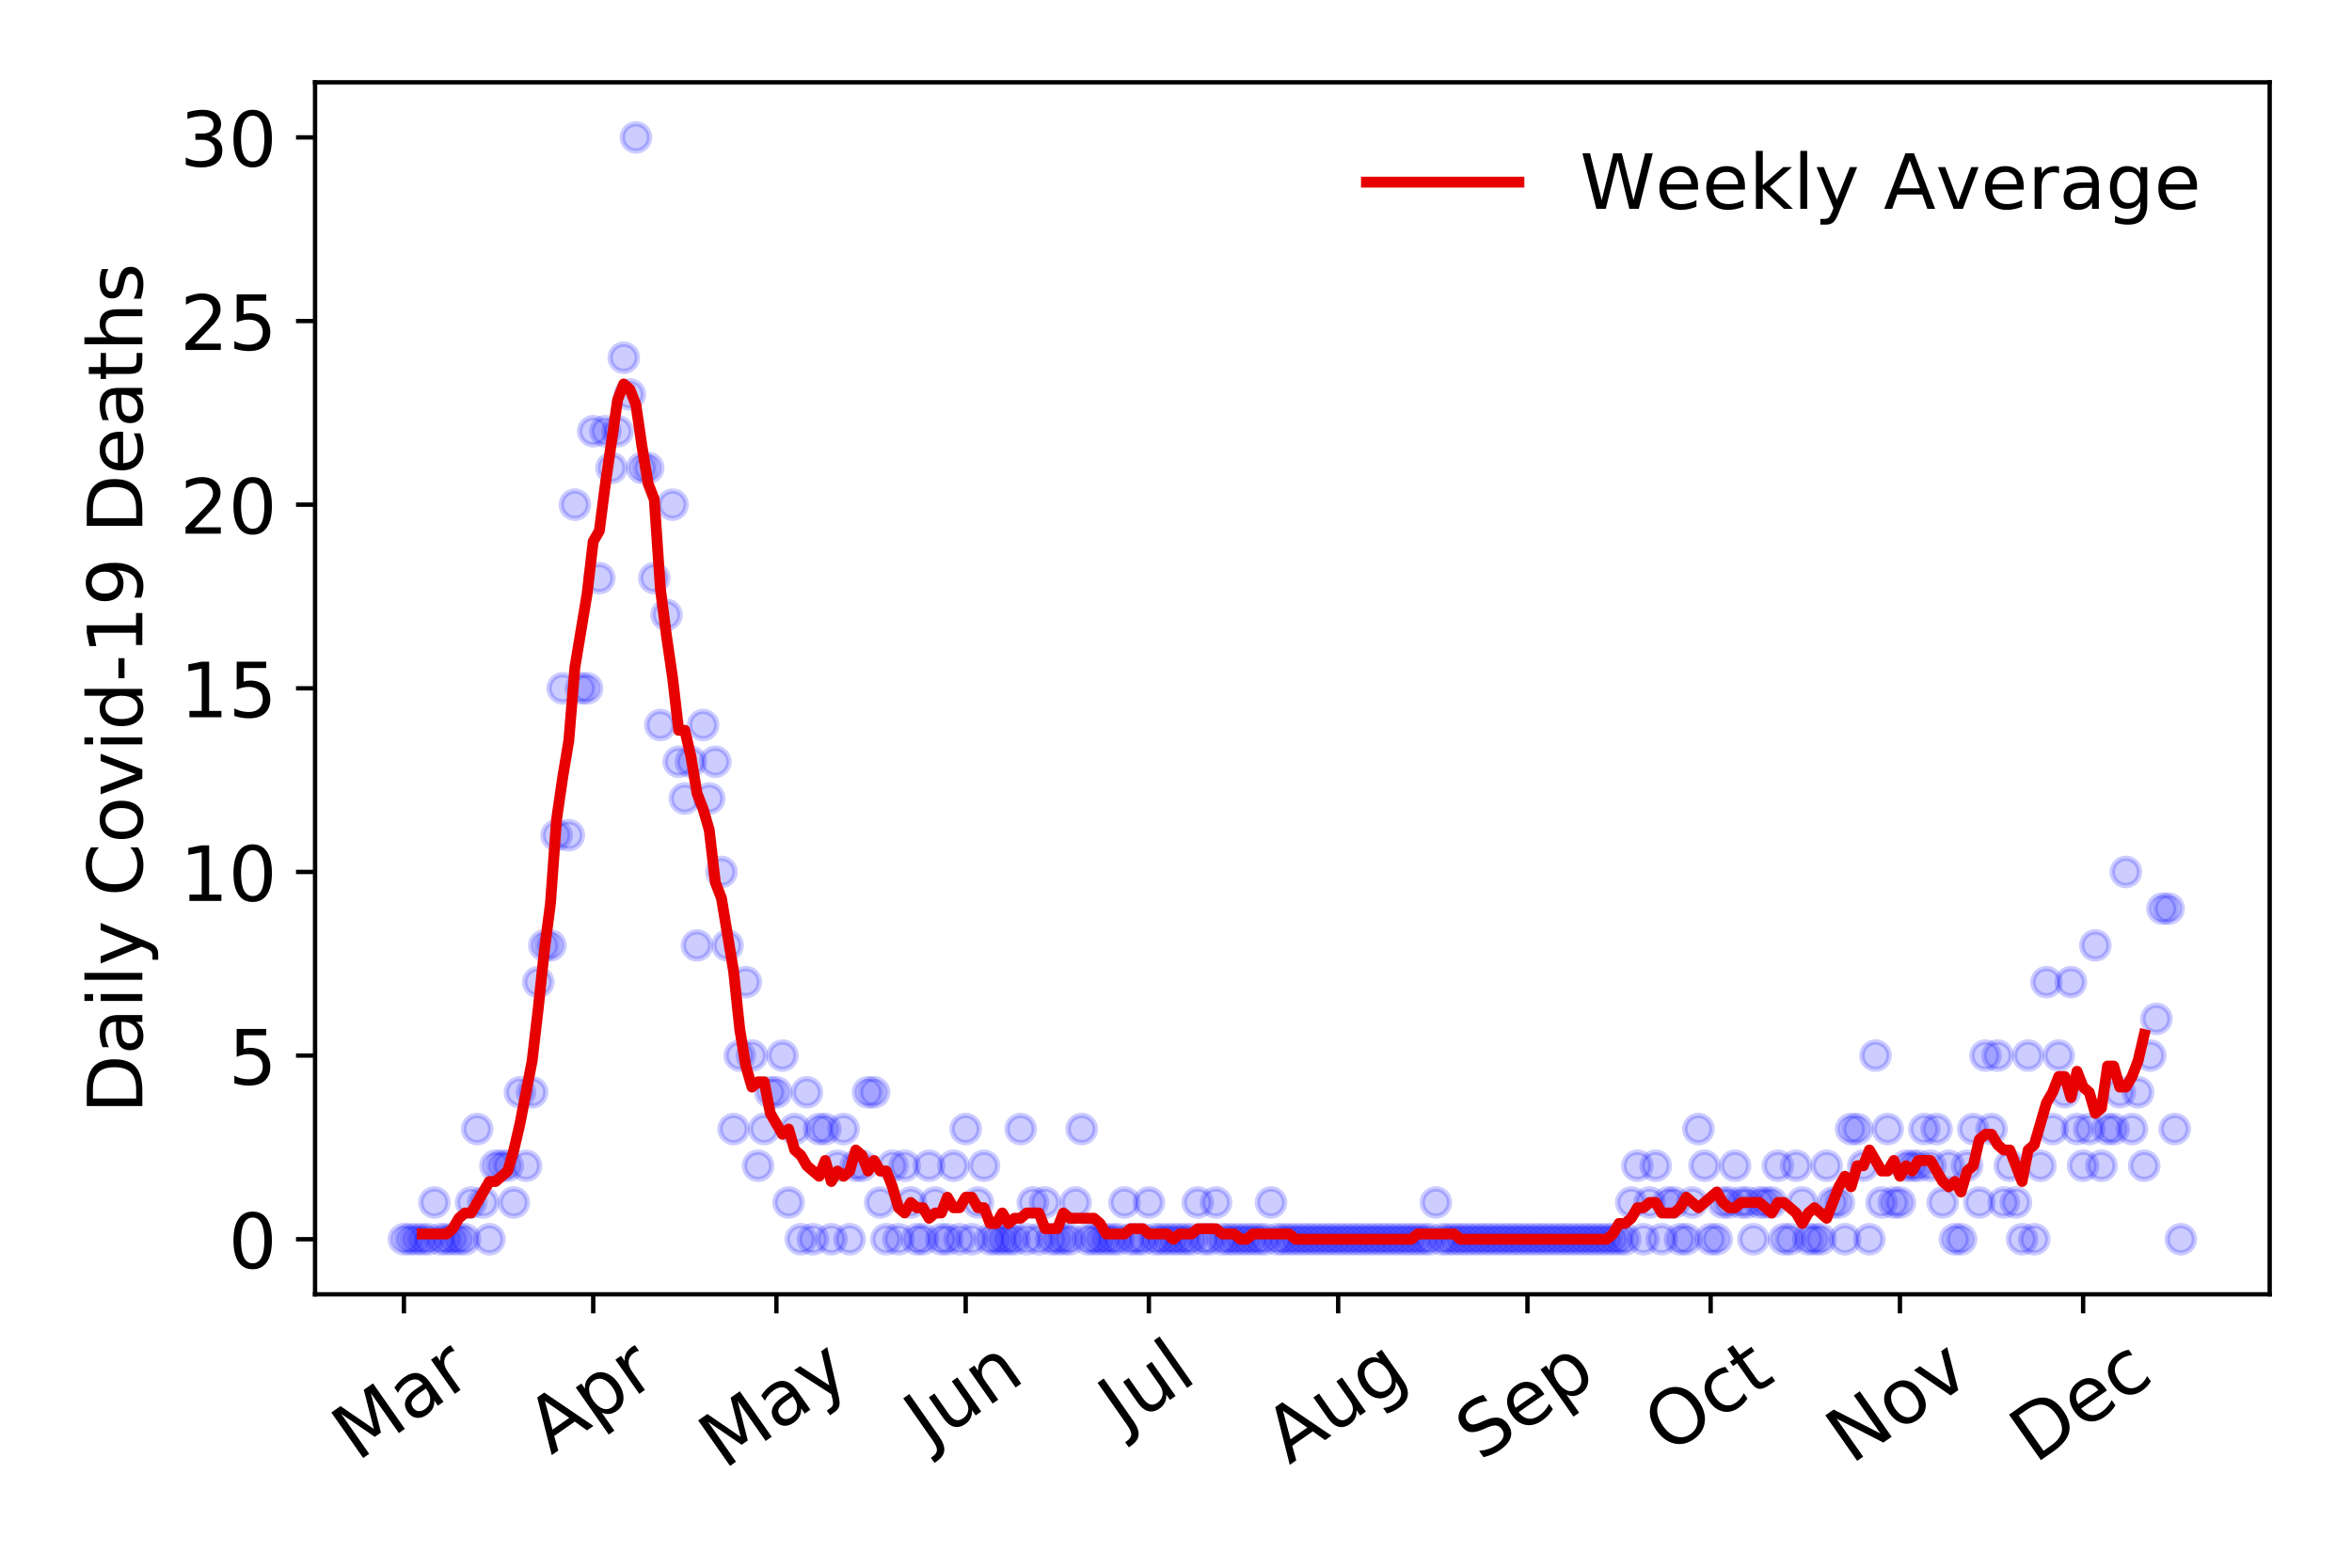 <?xml version="1.0" encoding="utf-8" standalone="no"?>
<!DOCTYPE svg PUBLIC "-//W3C//DTD SVG 1.1//EN"
  "http://www.w3.org/Graphics/SVG/1.1/DTD/svg11.dtd">
<!-- Created with matplotlib (https://matplotlib.org/) -->
<svg height="288pt" version="1.1" viewBox="0 0 432 288" width="432pt" xmlns="http://www.w3.org/2000/svg" xmlns:xlink="http://www.w3.org/1999/xlink">
 <defs>
  <style type="text/css">
*{stroke-linecap:butt;stroke-linejoin:round;}
  </style>
 </defs>
 <g id="figure_1">
  <g id="patch_1">
   <path d="M 0 288 
L 432 288 
L 432 0 
L 0 0 
z
" style="fill:#ffffff;"/>
  </g>
  <g id="axes_1">
   <g id="patch_2">
    <path d="M 57.87 237.778 
L 416.88 237.778 
L 416.88 15.12 
L 57.87 15.12 
z
" style="fill:#ffffff;"/>
   </g>
   <g id="matplotlib.axis_1">
    <g id="xtick_1">
     <g id="line2d_1">
      <defs>
       <path d="M 0 0 
L 0 3.5 
" id="m88412414bf" style="stroke:#000000;stroke-width:0.8;"/>
      </defs>
      <g>
       <use style="stroke:#000000;stroke-width:0.8;" x="74.189" xlink:href="#m88412414bf" y="237.778"/>
      </g>
     </g>
     <g id="text_1">
      <!-- Mar -->
      <defs>
       <path d="M 9.812 72.906 
L 24.516 72.906 
L 43.109 23.297 
L 61.812 72.906 
L 76.516 72.906 
L 76.516 0 
L 66.891 0 
L 66.891 64.016 
L 48.094 14.016 
L 38.188 14.016 
L 19.391 64.016 
L 19.391 0 
L 9.812 0 
z
" id="DejaVuSans-77"/>
       <path d="M 34.281 27.484 
Q 23.391 27.484 19.188 25 
Q 14.984 22.516 14.984 16.5 
Q 14.984 11.719 18.141 8.906 
Q 21.297 6.109 26.703 6.109 
Q 34.188 6.109 38.703 11.406 
Q 43.219 16.703 43.219 25.484 
L 43.219 27.484 
z
M 52.203 31.203 
L 52.203 0 
L 43.219 0 
L 43.219 8.297 
Q 40.141 3.328 35.547 0.953 
Q 30.953 -1.422 24.312 -1.422 
Q 15.922 -1.422 10.953 3.297 
Q 6 8.016 6 15.922 
Q 6 25.141 12.172 29.828 
Q 18.359 34.516 30.609 34.516 
L 43.219 34.516 
L 43.219 35.406 
Q 43.219 41.609 39.141 45 
Q 35.062 48.391 27.688 48.391 
Q 23 48.391 18.547 47.266 
Q 14.109 46.141 10.016 43.891 
L 10.016 52.203 
Q 14.938 54.109 19.578 55.047 
Q 24.219 56 28.609 56 
Q 40.484 56 46.344 49.844 
Q 52.203 43.703 52.203 31.203 
z
" id="DejaVuSans-97"/>
       <path d="M 41.109 46.297 
Q 39.594 47.172 37.812 47.578 
Q 36.031 48 33.891 48 
Q 26.266 48 22.188 43.047 
Q 18.109 38.094 18.109 28.812 
L 18.109 0 
L 9.078 0 
L 9.078 54.688 
L 18.109 54.688 
L 18.109 46.188 
Q 20.953 51.172 25.484 53.578 
Q 30.031 56 36.531 56 
Q 37.453 56 38.578 55.875 
Q 39.703 55.766 41.062 55.516 
z
" id="DejaVuSans-114"/>
      </defs>
      <g transform="translate(65.586 268.643)rotate(-35)scale(0.14 -0.14)">
       <use xlink:href="#DejaVuSans-77"/>
       <use x="86.279" xlink:href="#DejaVuSans-97"/>
       <use x="147.559" xlink:href="#DejaVuSans-114"/>
      </g>
     </g>
    </g>
    <g id="xtick_2">
     <g id="line2d_2">
      <g>
       <use style="stroke:#000000;stroke-width:0.8;" x="108.957" xlink:href="#m88412414bf" y="237.778"/>
      </g>
     </g>
     <g id="text_2">
      <!-- Apr -->
      <defs>
       <path d="M 34.188 63.188 
L 20.797 26.906 
L 47.609 26.906 
z
M 28.609 72.906 
L 39.797 72.906 
L 67.578 0 
L 57.328 0 
L 50.688 18.703 
L 17.828 18.703 
L 11.188 0 
L 0.781 0 
z
" id="DejaVuSans-65"/>
       <path d="M 18.109 8.203 
L 18.109 -20.797 
L 9.078 -20.797 
L 9.078 54.688 
L 18.109 54.688 
L 18.109 46.391 
Q 20.953 51.266 25.266 53.625 
Q 29.594 56 35.594 56 
Q 45.562 56 51.781 48.094 
Q 58.016 40.188 58.016 27.297 
Q 58.016 14.406 51.781 6.484 
Q 45.562 -1.422 35.594 -1.422 
Q 29.594 -1.422 25.266 0.953 
Q 20.953 3.328 18.109 8.203 
z
M 48.688 27.297 
Q 48.688 37.203 44.609 42.844 
Q 40.531 48.484 33.406 48.484 
Q 26.266 48.484 22.188 42.844 
Q 18.109 37.203 18.109 27.297 
Q 18.109 17.391 22.188 11.75 
Q 26.266 6.109 33.406 6.109 
Q 40.531 6.109 44.609 11.75 
Q 48.688 17.391 48.688 27.297 
z
" id="DejaVuSans-112"/>
      </defs>
      <g transform="translate(101.253 267.384)rotate(-35)scale(0.14 -0.14)">
       <use xlink:href="#DejaVuSans-65"/>
       <use x="68.408" xlink:href="#DejaVuSans-112"/>
       <use x="131.885" xlink:href="#DejaVuSans-114"/>
      </g>
     </g>
    </g>
    <g id="xtick_3">
     <g id="line2d_3">
      <g>
       <use style="stroke:#000000;stroke-width:0.8;" x="142.604" xlink:href="#m88412414bf" y="237.778"/>
      </g>
     </g>
     <g id="text_3">
      <!-- May -->
      <defs>
       <path d="M 32.172 -5.078 
Q 28.375 -14.844 24.75 -17.812 
Q 21.141 -20.797 15.094 -20.797 
L 7.906 -20.797 
L 7.906 -13.281 
L 13.188 -13.281 
Q 16.891 -13.281 18.938 -11.516 
Q 21 -9.766 23.484 -3.219 
L 25.094 0.875 
L 2.984 54.688 
L 12.5 54.688 
L 29.594 11.922 
L 46.688 54.688 
L 56.203 54.688 
z
" id="DejaVuSans-121"/>
      </defs>
      <g transform="translate(132.964 270.094)rotate(-35)scale(0.14 -0.14)">
       <use xlink:href="#DejaVuSans-77"/>
       <use x="86.279" xlink:href="#DejaVuSans-97"/>
       <use x="147.559" xlink:href="#DejaVuSans-121"/>
      </g>
     </g>
    </g>
    <g id="xtick_4">
     <g id="line2d_4">
      <g>
       <use style="stroke:#000000;stroke-width:0.8;" x="177.372" xlink:href="#m88412414bf" y="237.778"/>
      </g>
     </g>
     <g id="text_4">
      <!-- Jun -->
      <defs>
       <path d="M 9.812 72.906 
L 19.672 72.906 
L 19.672 5.078 
Q 19.672 -8.109 14.672 -14.062 
Q 9.672 -20.016 -1.422 -20.016 
L -5.172 -20.016 
L -5.172 -11.719 
L -2.094 -11.719 
Q 4.438 -11.719 7.125 -8.047 
Q 9.812 -4.391 9.812 5.078 
z
" id="DejaVuSans-74"/>
       <path d="M 8.5 21.578 
L 8.5 54.688 
L 17.484 54.688 
L 17.484 21.922 
Q 17.484 14.156 20.5 10.266 
Q 23.531 6.391 29.594 6.391 
Q 36.859 6.391 41.078 11.031 
Q 45.312 15.672 45.312 23.688 
L 45.312 54.688 
L 54.297 54.688 
L 54.297 0 
L 45.312 0 
L 45.312 8.406 
Q 42.047 3.422 37.719 1 
Q 33.406 -1.422 27.688 -1.422 
Q 18.266 -1.422 13.375 4.438 
Q 8.5 10.297 8.5 21.578 
z
M 31.109 56 
z
" id="DejaVuSans-117"/>
       <path d="M 54.891 33.016 
L 54.891 0 
L 45.906 0 
L 45.906 32.719 
Q 45.906 40.484 42.875 44.328 
Q 39.844 48.188 33.797 48.188 
Q 26.516 48.188 22.312 43.547 
Q 18.109 38.922 18.109 30.906 
L 18.109 0 
L 9.078 0 
L 9.078 54.688 
L 18.109 54.688 
L 18.109 46.188 
Q 21.344 51.125 25.703 53.562 
Q 30.078 56 35.797 56 
Q 45.219 56 50.047 50.172 
Q 54.891 44.344 54.891 33.016 
z
" id="DejaVuSans-110"/>
      </defs>
      <g transform="translate(170.628 266.039)rotate(-35)scale(0.14 -0.14)">
       <use xlink:href="#DejaVuSans-74"/>
       <use x="29.492" xlink:href="#DejaVuSans-117"/>
       <use x="92.871" xlink:href="#DejaVuSans-110"/>
      </g>
     </g>
    </g>
    <g id="xtick_5">
     <g id="line2d_5">
      <g>
       <use style="stroke:#000000;stroke-width:0.8;" x="211.018" xlink:href="#m88412414bf" y="237.778"/>
      </g>
     </g>
     <g id="text_5">
      <!-- Jul -->
      <defs>
       <path d="M 9.422 75.984 
L 18.406 75.984 
L 18.406 0 
L 9.422 0 
z
" id="DejaVuSans-108"/>
      </defs>
      <g transform="translate(206.316 263.181)rotate(-35)scale(0.14 -0.14)">
       <use xlink:href="#DejaVuSans-74"/>
       <use x="29.492" xlink:href="#DejaVuSans-117"/>
       <use x="92.871" xlink:href="#DejaVuSans-108"/>
      </g>
     </g>
    </g>
    <g id="xtick_6">
     <g id="line2d_6">
      <g>
       <use style="stroke:#000000;stroke-width:0.8;" x="245.787" xlink:href="#m88412414bf" y="237.778"/>
      </g>
     </g>
     <g id="text_6">
      <!-- Aug -->
      <defs>
       <path d="M 45.406 27.984 
Q 45.406 37.75 41.375 43.109 
Q 37.359 48.484 30.078 48.484 
Q 22.859 48.484 18.828 43.109 
Q 14.797 37.75 14.797 27.984 
Q 14.797 18.266 18.828 12.891 
Q 22.859 7.516 30.078 7.516 
Q 37.359 7.516 41.375 12.891 
Q 45.406 18.266 45.406 27.984 
z
M 54.391 6.781 
Q 54.391 -7.172 48.188 -13.984 
Q 42 -20.797 29.203 -20.797 
Q 24.469 -20.797 20.266 -20.094 
Q 16.062 -19.391 12.109 -17.922 
L 12.109 -9.188 
Q 16.062 -11.328 19.922 -12.344 
Q 23.781 -13.375 27.781 -13.375 
Q 36.625 -13.375 41.016 -8.766 
Q 45.406 -4.156 45.406 5.172 
L 45.406 9.625 
Q 42.625 4.781 38.281 2.391 
Q 33.938 0 27.875 0 
Q 17.828 0 11.672 7.656 
Q 5.516 15.328 5.516 27.984 
Q 5.516 40.672 11.672 48.328 
Q 17.828 56 27.875 56 
Q 33.938 56 38.281 53.609 
Q 42.625 51.219 45.406 46.391 
L 45.406 54.688 
L 54.391 54.688 
z
" id="DejaVuSans-103"/>
      </defs>
      <g transform="translate(236.806 269.172)rotate(-35)scale(0.14 -0.14)">
       <use xlink:href="#DejaVuSans-65"/>
       <use x="68.408" xlink:href="#DejaVuSans-117"/>
       <use x="131.787" xlink:href="#DejaVuSans-103"/>
      </g>
     </g>
    </g>
    <g id="xtick_7">
     <g id="line2d_7">
      <g>
       <use style="stroke:#000000;stroke-width:0.8;" x="280.555" xlink:href="#m88412414bf" y="237.778"/>
      </g>
     </g>
     <g id="text_7">
      <!-- Sep -->
      <defs>
       <path d="M 53.516 70.516 
L 53.516 60.891 
Q 47.906 63.578 42.922 64.891 
Q 37.938 66.219 33.297 66.219 
Q 25.25 66.219 20.875 63.094 
Q 16.5 59.969 16.5 54.203 
Q 16.5 49.359 19.406 46.891 
Q 22.312 44.438 30.422 42.922 
L 36.375 41.703 
Q 47.406 39.594 52.656 34.297 
Q 57.906 29 57.906 20.125 
Q 57.906 9.516 50.797 4.047 
Q 43.703 -1.422 29.984 -1.422 
Q 24.812 -1.422 18.969 -0.25 
Q 13.141 0.922 6.891 3.219 
L 6.891 13.375 
Q 12.891 10.016 18.656 8.297 
Q 24.422 6.594 29.984 6.594 
Q 38.422 6.594 43.016 9.906 
Q 47.609 13.234 47.609 19.391 
Q 47.609 24.75 44.312 27.781 
Q 41.016 30.812 33.5 32.328 
L 27.484 33.5 
Q 16.453 35.688 11.516 40.375 
Q 6.594 45.062 6.594 53.422 
Q 6.594 63.094 13.406 68.656 
Q 20.219 74.219 32.172 74.219 
Q 37.312 74.219 42.625 73.281 
Q 47.953 72.359 53.516 70.516 
z
" id="DejaVuSans-83"/>
       <path d="M 56.203 29.594 
L 56.203 25.203 
L 14.891 25.203 
Q 15.484 15.922 20.484 11.062 
Q 25.484 6.203 34.422 6.203 
Q 39.594 6.203 44.453 7.469 
Q 49.312 8.734 54.109 11.281 
L 54.109 2.781 
Q 49.266 0.734 44.188 -0.344 
Q 39.109 -1.422 33.891 -1.422 
Q 20.797 -1.422 13.156 6.188 
Q 5.516 13.812 5.516 26.812 
Q 5.516 40.234 12.766 48.109 
Q 20.016 56 32.328 56 
Q 43.359 56 49.781 48.891 
Q 56.203 41.797 56.203 29.594 
z
M 47.219 32.234 
Q 47.125 39.594 43.094 43.984 
Q 39.062 48.391 32.422 48.391 
Q 24.906 48.391 20.391 44.141 
Q 15.875 39.891 15.188 32.172 
z
" id="DejaVuSans-101"/>
      </defs>
      <g transform="translate(271.962 268.629)rotate(-35)scale(0.14 -0.14)">
       <use xlink:href="#DejaVuSans-83"/>
       <use x="63.477" xlink:href="#DejaVuSans-101"/>
       <use x="125" xlink:href="#DejaVuSans-112"/>
      </g>
     </g>
    </g>
    <g id="xtick_8">
     <g id="line2d_8">
      <g>
       <use style="stroke:#000000;stroke-width:0.8;" x="314.202" xlink:href="#m88412414bf" y="237.778"/>
      </g>
     </g>
     <g id="text_8">
      <!-- Oct -->
      <defs>
       <path d="M 39.406 66.219 
Q 28.656 66.219 22.328 58.203 
Q 16.016 50.203 16.016 36.375 
Q 16.016 22.609 22.328 14.594 
Q 28.656 6.594 39.406 6.594 
Q 50.141 6.594 56.422 14.594 
Q 62.703 22.609 62.703 36.375 
Q 62.703 50.203 56.422 58.203 
Q 50.141 66.219 39.406 66.219 
z
M 39.406 74.219 
Q 54.734 74.219 63.906 63.938 
Q 73.094 53.656 73.094 36.375 
Q 73.094 19.141 63.906 8.859 
Q 54.734 -1.422 39.406 -1.422 
Q 24.031 -1.422 14.812 8.828 
Q 5.609 19.094 5.609 36.375 
Q 5.609 53.656 14.812 63.938 
Q 24.031 74.219 39.406 74.219 
z
" id="DejaVuSans-79"/>
       <path d="M 48.781 52.594 
L 48.781 44.188 
Q 44.969 46.297 41.141 47.344 
Q 37.312 48.391 33.406 48.391 
Q 24.656 48.391 19.812 42.844 
Q 14.984 37.312 14.984 27.297 
Q 14.984 17.281 19.812 11.734 
Q 24.656 6.203 33.406 6.203 
Q 37.312 6.203 41.141 7.25 
Q 44.969 8.297 48.781 10.406 
L 48.781 2.094 
Q 45.016 0.344 40.984 -0.531 
Q 36.969 -1.422 32.422 -1.422 
Q 20.062 -1.422 12.781 6.344 
Q 5.516 14.109 5.516 27.297 
Q 5.516 40.672 12.859 48.328 
Q 20.219 56 33.016 56 
Q 37.156 56 41.109 55.141 
Q 45.062 54.297 48.781 52.594 
z
" id="DejaVuSans-99"/>
       <path d="M 18.312 70.219 
L 18.312 54.688 
L 36.812 54.688 
L 36.812 47.703 
L 18.312 47.703 
L 18.312 18.016 
Q 18.312 11.328 20.141 9.422 
Q 21.969 7.516 27.594 7.516 
L 36.812 7.516 
L 36.812 0 
L 27.594 0 
Q 17.188 0 13.234 3.875 
Q 9.281 7.766 9.281 18.016 
L 9.281 47.703 
L 2.688 47.703 
L 2.688 54.688 
L 9.281 54.688 
L 9.281 70.219 
z
" id="DejaVuSans-116"/>
      </defs>
      <g transform="translate(306.503 267.377)rotate(-35)scale(0.14 -0.14)">
       <use xlink:href="#DejaVuSans-79"/>
       <use x="78.711" xlink:href="#DejaVuSans-99"/>
       <use x="133.691" xlink:href="#DejaVuSans-116"/>
      </g>
     </g>
    </g>
    <g id="xtick_9">
     <g id="line2d_9">
      <g>
       <use style="stroke:#000000;stroke-width:0.8;" x="348.97" xlink:href="#m88412414bf" y="237.778"/>
      </g>
     </g>
     <g id="text_9">
      <!-- Nov -->
      <defs>
       <path d="M 9.812 72.906 
L 23.094 72.906 
L 55.422 11.922 
L 55.422 72.906 
L 64.984 72.906 
L 64.984 0 
L 51.703 0 
L 19.391 60.984 
L 19.391 0 
L 9.812 0 
z
" id="DejaVuSans-78"/>
       <path d="M 30.609 48.391 
Q 23.391 48.391 19.188 42.75 
Q 14.984 37.109 14.984 27.297 
Q 14.984 17.484 19.156 11.844 
Q 23.344 6.203 30.609 6.203 
Q 37.797 6.203 41.984 11.859 
Q 46.188 17.531 46.188 27.297 
Q 46.188 37.016 41.984 42.703 
Q 37.797 48.391 30.609 48.391 
z
M 30.609 56 
Q 42.328 56 49.016 48.375 
Q 55.719 40.766 55.719 27.297 
Q 55.719 13.875 49.016 6.219 
Q 42.328 -1.422 30.609 -1.422 
Q 18.844 -1.422 12.172 6.219 
Q 5.516 13.875 5.516 27.297 
Q 5.516 40.766 12.172 48.375 
Q 18.844 56 30.609 56 
z
" id="DejaVuSans-111"/>
       <path d="M 2.984 54.688 
L 12.5 54.688 
L 29.594 8.797 
L 46.688 54.688 
L 56.203 54.688 
L 35.688 0 
L 23.484 0 
z
" id="DejaVuSans-118"/>
      </defs>
      <g transform="translate(339.993 269.166)rotate(-35)scale(0.14 -0.14)">
       <use xlink:href="#DejaVuSans-78"/>
       <use x="74.805" xlink:href="#DejaVuSans-111"/>
       <use x="135.986" xlink:href="#DejaVuSans-118"/>
      </g>
     </g>
    </g>
    <g id="xtick_10">
     <g id="line2d_10">
      <g>
       <use style="stroke:#000000;stroke-width:0.8;" x="382.616" xlink:href="#m88412414bf" y="237.778"/>
      </g>
     </g>
     <g id="text_10">
      <!-- Dec -->
      <defs>
       <path d="M 19.672 64.797 
L 19.672 8.109 
L 31.594 8.109 
Q 46.688 8.109 53.688 14.938 
Q 60.688 21.781 60.688 36.531 
Q 60.688 51.172 53.688 57.984 
Q 46.688 64.797 31.594 64.797 
z
M 9.812 72.906 
L 30.078 72.906 
Q 51.266 72.906 61.172 64.094 
Q 71.094 55.281 71.094 36.531 
Q 71.094 17.672 61.125 8.828 
Q 51.172 0 30.078 0 
L 9.812 0 
z
" id="DejaVuSans-68"/>
      </defs>
      <g transform="translate(373.736 269.032)rotate(-35)scale(0.14 -0.14)">
       <use xlink:href="#DejaVuSans-68"/>
       <use x="77.002" xlink:href="#DejaVuSans-101"/>
       <use x="138.525" xlink:href="#DejaVuSans-99"/>
      </g>
     </g>
    </g>
   </g>
   <g id="matplotlib.axis_2">
    <g id="ytick_1">
     <g id="line2d_11">
      <defs>
       <path d="M 0 0 
L -3.5 0 
" id="m0f1384abb4" style="stroke:#000000;stroke-width:0.8;"/>
      </defs>
      <g>
       <use style="stroke:#000000;stroke-width:0.8;" x="57.87" xlink:href="#m0f1384abb4" y="227.657"/>
      </g>
     </g>
     <g id="text_11">
      <!-- 0 -->
      <defs>
       <path d="M 31.781 66.406 
Q 24.172 66.406 20.328 58.906 
Q 16.5 51.422 16.5 36.375 
Q 16.5 21.391 20.328 13.891 
Q 24.172 6.391 31.781 6.391 
Q 39.453 6.391 43.281 13.891 
Q 47.125 21.391 47.125 36.375 
Q 47.125 51.422 43.281 58.906 
Q 39.453 66.406 31.781 66.406 
z
M 31.781 74.219 
Q 44.047 74.219 50.516 64.516 
Q 56.984 54.828 56.984 36.375 
Q 56.984 17.969 50.516 8.266 
Q 44.047 -1.422 31.781 -1.422 
Q 19.531 -1.422 13.062 8.266 
Q 6.594 17.969 6.594 36.375 
Q 6.594 54.828 13.062 64.516 
Q 19.531 74.219 31.781 74.219 
z
" id="DejaVuSans-48"/>
      </defs>
      <g transform="translate(41.962 232.976)scale(0.14 -0.14)">
       <use xlink:href="#DejaVuSans-48"/>
      </g>
     </g>
    </g>
    <g id="ytick_2">
     <g id="line2d_12">
      <g>
       <use style="stroke:#000000;stroke-width:0.8;" x="57.87" xlink:href="#m0f1384abb4" y="193.921"/>
      </g>
     </g>
     <g id="text_12">
      <!-- 5 -->
      <defs>
       <path d="M 10.797 72.906 
L 49.516 72.906 
L 49.516 64.594 
L 19.828 64.594 
L 19.828 46.734 
Q 21.969 47.469 24.109 47.828 
Q 26.266 48.188 28.422 48.188 
Q 40.625 48.188 47.75 41.5 
Q 54.891 34.812 54.891 23.391 
Q 54.891 11.625 47.562 5.094 
Q 40.234 -1.422 26.906 -1.422 
Q 22.312 -1.422 17.547 -0.641 
Q 12.797 0.141 7.719 1.703 
L 7.719 11.625 
Q 12.109 9.234 16.797 8.062 
Q 21.484 6.891 26.703 6.891 
Q 35.156 6.891 40.078 11.328 
Q 45.016 15.766 45.016 23.391 
Q 45.016 31 40.078 35.438 
Q 35.156 39.891 26.703 39.891 
Q 22.75 39.891 18.812 39.016 
Q 14.891 38.141 10.797 36.281 
z
" id="DejaVuSans-53"/>
      </defs>
      <g transform="translate(41.962 199.24)scale(0.14 -0.14)">
       <use xlink:href="#DejaVuSans-53"/>
      </g>
     </g>
    </g>
    <g id="ytick_3">
     <g id="line2d_13">
      <g>
       <use style="stroke:#000000;stroke-width:0.8;" x="57.87" xlink:href="#m0f1384abb4" y="160.185"/>
      </g>
     </g>
     <g id="text_13">
      <!-- 10 -->
      <defs>
       <path d="M 12.406 8.297 
L 28.516 8.297 
L 28.516 63.922 
L 10.984 60.406 
L 10.984 69.391 
L 28.422 72.906 
L 38.281 72.906 
L 38.281 8.297 
L 54.391 8.297 
L 54.391 0 
L 12.406 0 
z
" id="DejaVuSans-49"/>
      </defs>
      <g transform="translate(33.055 165.504)scale(0.14 -0.14)">
       <use xlink:href="#DejaVuSans-49"/>
       <use x="63.623" xlink:href="#DejaVuSans-48"/>
      </g>
     </g>
    </g>
    <g id="ytick_4">
     <g id="line2d_14">
      <g>
       <use style="stroke:#000000;stroke-width:0.8;" x="57.87" xlink:href="#m0f1384abb4" y="126.449"/>
      </g>
     </g>
     <g id="text_14">
      <!-- 15 -->
      <g transform="translate(33.055 131.768)scale(0.14 -0.14)">
       <use xlink:href="#DejaVuSans-49"/>
       <use x="63.623" xlink:href="#DejaVuSans-53"/>
      </g>
     </g>
    </g>
    <g id="ytick_5">
     <g id="line2d_15">
      <g>
       <use style="stroke:#000000;stroke-width:0.8;" x="57.87" xlink:href="#m0f1384abb4" y="92.713"/>
      </g>
     </g>
     <g id="text_15">
      <!-- 20 -->
      <defs>
       <path d="M 19.188 8.297 
L 53.609 8.297 
L 53.609 0 
L 7.328 0 
L 7.328 8.297 
Q 12.938 14.109 22.625 23.891 
Q 32.328 33.688 34.812 36.531 
Q 39.547 41.844 41.422 45.531 
Q 43.312 49.219 43.312 52.781 
Q 43.312 58.594 39.234 62.25 
Q 35.156 65.922 28.609 65.922 
Q 23.969 65.922 18.812 64.312 
Q 13.672 62.703 7.812 59.422 
L 7.812 69.391 
Q 13.766 71.781 18.938 73 
Q 24.125 74.219 28.422 74.219 
Q 39.75 74.219 46.484 68.547 
Q 53.219 62.891 53.219 53.422 
Q 53.219 48.922 51.531 44.891 
Q 49.859 40.875 45.406 35.406 
Q 44.188 33.984 37.641 27.219 
Q 31.109 20.453 19.188 8.297 
z
" id="DejaVuSans-50"/>
      </defs>
      <g transform="translate(33.055 98.032)scale(0.14 -0.14)">
       <use xlink:href="#DejaVuSans-50"/>
       <use x="63.623" xlink:href="#DejaVuSans-48"/>
      </g>
     </g>
    </g>
    <g id="ytick_6">
     <g id="line2d_16">
      <g>
       <use style="stroke:#000000;stroke-width:0.8;" x="57.87" xlink:href="#m0f1384abb4" y="58.977"/>
      </g>
     </g>
     <g id="text_16">
      <!-- 25 -->
      <g transform="translate(33.055 64.296)scale(0.14 -0.14)">
       <use xlink:href="#DejaVuSans-50"/>
       <use x="63.623" xlink:href="#DejaVuSans-53"/>
      </g>
     </g>
    </g>
    <g id="ytick_7">
     <g id="line2d_17">
      <g>
       <use style="stroke:#000000;stroke-width:0.8;" x="57.87" xlink:href="#m0f1384abb4" y="25.241"/>
      </g>
     </g>
     <g id="text_17">
      <!-- 30 -->
      <defs>
       <path d="M 40.578 39.312 
Q 47.656 37.797 51.625 33 
Q 55.609 28.219 55.609 21.188 
Q 55.609 10.406 48.188 4.484 
Q 40.766 -1.422 27.094 -1.422 
Q 22.516 -1.422 17.656 -0.516 
Q 12.797 0.391 7.625 2.203 
L 7.625 11.719 
Q 11.719 9.328 16.594 8.109 
Q 21.484 6.891 26.812 6.891 
Q 36.078 6.891 40.938 10.547 
Q 45.797 14.203 45.797 21.188 
Q 45.797 27.641 41.281 31.266 
Q 36.766 34.906 28.719 34.906 
L 20.219 34.906 
L 20.219 43.016 
L 29.109 43.016 
Q 36.375 43.016 40.234 45.922 
Q 44.094 48.828 44.094 54.297 
Q 44.094 59.906 40.109 62.906 
Q 36.141 65.922 28.719 65.922 
Q 24.656 65.922 20.016 65.031 
Q 15.375 64.156 9.812 62.312 
L 9.812 71.094 
Q 15.438 72.656 20.344 73.438 
Q 25.25 74.219 29.594 74.219 
Q 40.828 74.219 47.359 69.109 
Q 53.906 64.016 53.906 55.328 
Q 53.906 49.266 50.438 45.094 
Q 46.969 40.922 40.578 39.312 
z
" id="DejaVuSans-51"/>
      </defs>
      <g transform="translate(33.055 30.56)scale(0.14 -0.14)">
       <use xlink:href="#DejaVuSans-51"/>
       <use x="63.623" xlink:href="#DejaVuSans-48"/>
      </g>
     </g>
    </g>
    <g id="text_18">
     <!-- Daily Covid-19 Deaths -->
     <defs>
      <path d="M 9.422 54.688 
L 18.406 54.688 
L 18.406 0 
L 9.422 0 
z
M 9.422 75.984 
L 18.406 75.984 
L 18.406 64.594 
L 9.422 64.594 
z
" id="DejaVuSans-105"/>
      <path id="DejaVuSans-32"/>
      <path d="M 64.406 67.281 
L 64.406 56.891 
Q 59.422 61.531 53.781 63.812 
Q 48.141 66.109 41.797 66.109 
Q 29.297 66.109 22.656 58.469 
Q 16.016 50.828 16.016 36.375 
Q 16.016 21.969 22.656 14.328 
Q 29.297 6.688 41.797 6.688 
Q 48.141 6.688 53.781 8.984 
Q 59.422 11.281 64.406 15.922 
L 64.406 5.609 
Q 59.234 2.094 53.438 0.328 
Q 47.656 -1.422 41.219 -1.422 
Q 24.656 -1.422 15.125 8.703 
Q 5.609 18.844 5.609 36.375 
Q 5.609 53.953 15.125 64.078 
Q 24.656 74.219 41.219 74.219 
Q 47.75 74.219 53.531 72.484 
Q 59.328 70.75 64.406 67.281 
z
" id="DejaVuSans-67"/>
      <path d="M 45.406 46.391 
L 45.406 75.984 
L 54.391 75.984 
L 54.391 0 
L 45.406 0 
L 45.406 8.203 
Q 42.578 3.328 38.25 0.953 
Q 33.938 -1.422 27.875 -1.422 
Q 17.969 -1.422 11.734 6.484 
Q 5.516 14.406 5.516 27.297 
Q 5.516 40.188 11.734 48.094 
Q 17.969 56 27.875 56 
Q 33.938 56 38.25 53.625 
Q 42.578 51.266 45.406 46.391 
z
M 14.797 27.297 
Q 14.797 17.391 18.875 11.75 
Q 22.953 6.109 30.078 6.109 
Q 37.203 6.109 41.297 11.75 
Q 45.406 17.391 45.406 27.297 
Q 45.406 37.203 41.297 42.844 
Q 37.203 48.484 30.078 48.484 
Q 22.953 48.484 18.875 42.844 
Q 14.797 37.203 14.797 27.297 
z
" id="DejaVuSans-100"/>
      <path d="M 4.891 31.391 
L 31.203 31.391 
L 31.203 23.391 
L 4.891 23.391 
z
" id="DejaVuSans-45"/>
      <path d="M 10.984 1.516 
L 10.984 10.5 
Q 14.703 8.734 18.5 7.812 
Q 22.312 6.891 25.984 6.891 
Q 35.75 6.891 40.891 13.453 
Q 46.047 20.016 46.781 33.406 
Q 43.953 29.203 39.594 26.953 
Q 35.25 24.703 29.984 24.703 
Q 19.047 24.703 12.672 31.312 
Q 6.297 37.938 6.297 49.422 
Q 6.297 60.641 12.938 67.422 
Q 19.578 74.219 30.609 74.219 
Q 43.266 74.219 49.922 64.516 
Q 56.594 54.828 56.594 36.375 
Q 56.594 19.141 48.406 8.859 
Q 40.234 -1.422 26.422 -1.422 
Q 22.703 -1.422 18.891 -0.688 
Q 15.094 0.047 10.984 1.516 
z
M 30.609 32.422 
Q 37.25 32.422 41.125 36.953 
Q 45.016 41.5 45.016 49.422 
Q 45.016 57.281 41.125 61.844 
Q 37.25 66.406 30.609 66.406 
Q 23.969 66.406 20.094 61.844 
Q 16.219 57.281 16.219 49.422 
Q 16.219 41.5 20.094 36.953 
Q 23.969 32.422 30.609 32.422 
z
" id="DejaVuSans-57"/>
      <path d="M 54.891 33.016 
L 54.891 0 
L 45.906 0 
L 45.906 32.719 
Q 45.906 40.484 42.875 44.328 
Q 39.844 48.188 33.797 48.188 
Q 26.516 48.188 22.312 43.547 
Q 18.109 38.922 18.109 30.906 
L 18.109 0 
L 9.078 0 
L 9.078 75.984 
L 18.109 75.984 
L 18.109 46.188 
Q 21.344 51.125 25.703 53.562 
Q 30.078 56 35.797 56 
Q 45.219 56 50.047 50.172 
Q 54.891 44.344 54.891 33.016 
z
" id="DejaVuSans-104"/>
      <path d="M 44.281 53.078 
L 44.281 44.578 
Q 40.484 46.531 36.375 47.5 
Q 32.281 48.484 27.875 48.484 
Q 21.188 48.484 17.844 46.438 
Q 14.5 44.391 14.5 40.281 
Q 14.5 37.156 16.891 35.375 
Q 19.281 33.594 26.516 31.984 
L 29.594 31.297 
Q 39.156 29.25 43.188 25.516 
Q 47.219 21.781 47.219 15.094 
Q 47.219 7.469 41.188 3.016 
Q 35.156 -1.422 24.609 -1.422 
Q 20.219 -1.422 15.453 -0.562 
Q 10.688 0.297 5.422 2 
L 5.422 11.281 
Q 10.406 8.688 15.234 7.391 
Q 20.062 6.109 24.812 6.109 
Q 31.156 6.109 34.562 8.281 
Q 37.984 10.453 37.984 14.406 
Q 37.984 18.062 35.516 20.016 
Q 33.062 21.969 24.703 23.781 
L 21.578 24.516 
Q 13.234 26.266 9.516 29.906 
Q 5.812 33.547 5.812 39.891 
Q 5.812 47.609 11.281 51.797 
Q 16.75 56 26.812 56 
Q 31.781 56 36.172 55.266 
Q 40.578 54.547 44.281 53.078 
z
" id="DejaVuSans-115"/>
     </defs>
     <g transform="translate(26.143 204.56)rotate(-90)scale(0.14 -0.14)">
      <use xlink:href="#DejaVuSans-68"/>
      <use x="77.002" xlink:href="#DejaVuSans-97"/>
      <use x="138.281" xlink:href="#DejaVuSans-105"/>
      <use x="166.064" xlink:href="#DejaVuSans-108"/>
      <use x="193.848" xlink:href="#DejaVuSans-121"/>
      <use x="253.027" xlink:href="#DejaVuSans-32"/>
      <use x="284.814" xlink:href="#DejaVuSans-67"/>
      <use x="354.639" xlink:href="#DejaVuSans-111"/>
      <use x="415.82" xlink:href="#DejaVuSans-118"/>
      <use x="475" xlink:href="#DejaVuSans-105"/>
      <use x="502.783" xlink:href="#DejaVuSans-100"/>
      <use x="566.26" xlink:href="#DejaVuSans-45"/>
      <use x="602.344" xlink:href="#DejaVuSans-49"/>
      <use x="665.967" xlink:href="#DejaVuSans-57"/>
      <use x="729.59" xlink:href="#DejaVuSans-32"/>
      <use x="761.377" xlink:href="#DejaVuSans-68"/>
      <use x="838.379" xlink:href="#DejaVuSans-101"/>
      <use x="899.902" xlink:href="#DejaVuSans-97"/>
      <use x="961.182" xlink:href="#DejaVuSans-116"/>
      <use x="1000.391" xlink:href="#DejaVuSans-104"/>
      <use x="1063.77" xlink:href="#DejaVuSans-115"/>
     </g>
    </g>
   </g>
   <g id="line2d_18">
    <defs>
     <path d="M 0 2.5 
C 0.663 2.5 1.299 2.237 1.768 1.768 
C 2.237 1.299 2.5 0.663 2.5 0 
C 2.5 -0.663 2.237 -1.299 1.768 -1.768 
C 1.299 -2.237 0.663 -2.5 0 -2.5 
C -0.663 -2.5 -1.299 -2.237 -1.768 -1.768 
C -2.237 -1.299 -2.5 -0.663 -2.5 0 
C -2.5 0.663 -2.237 1.299 -1.768 1.768 
C -1.299 2.237 -0.663 2.5 0 2.5 
z
" id="m552bd607f7" style="stroke:#0000ff;stroke-opacity:0.2;"/>
    </defs>
    <g clip-path="url(#p5eeaffdd53)">
     <use style="fill:#0000ff;fill-opacity:0.2;stroke:#0000ff;stroke-opacity:0.2;" x="74.189" xlink:href="#m552bd607f7" y="227.657"/>
     <use style="fill:#0000ff;fill-opacity:0.2;stroke:#0000ff;stroke-opacity:0.2;" x="75.31" xlink:href="#m552bd607f7" y="227.657"/>
     <use style="fill:#0000ff;fill-opacity:0.2;stroke:#0000ff;stroke-opacity:0.2;" x="76.432" xlink:href="#m552bd607f7" y="227.657"/>
     <use style="fill:#0000ff;fill-opacity:0.2;stroke:#0000ff;stroke-opacity:0.2;" x="77.553" xlink:href="#m552bd607f7" y="227.657"/>
     <use style="fill:#0000ff;fill-opacity:0.2;stroke:#0000ff;stroke-opacity:0.2;" x="78.675" xlink:href="#m552bd607f7" y="227.657"/>
     <use style="fill:#0000ff;fill-opacity:0.2;stroke:#0000ff;stroke-opacity:0.2;" x="79.796" xlink:href="#m552bd607f7" y="220.91"/>
     <use style="fill:#0000ff;fill-opacity:0.2;stroke:#0000ff;stroke-opacity:0.2;" x="80.918" xlink:href="#m552bd607f7" y="227.657"/>
     <use style="fill:#0000ff;fill-opacity:0.2;stroke:#0000ff;stroke-opacity:0.2;" x="82.04" xlink:href="#m552bd607f7" y="227.657"/>
     <use style="fill:#0000ff;fill-opacity:0.2;stroke:#0000ff;stroke-opacity:0.2;" x="83.161" xlink:href="#m552bd607f7" y="227.657"/>
     <use style="fill:#0000ff;fill-opacity:0.2;stroke:#0000ff;stroke-opacity:0.2;" x="84.283" xlink:href="#m552bd607f7" y="227.657"/>
     <use style="fill:#0000ff;fill-opacity:0.2;stroke:#0000ff;stroke-opacity:0.2;" x="85.404" xlink:href="#m552bd607f7" y="227.657"/>
     <use style="fill:#0000ff;fill-opacity:0.2;stroke:#0000ff;stroke-opacity:0.2;" x="86.526" xlink:href="#m552bd607f7" y="220.91"/>
     <use style="fill:#0000ff;fill-opacity:0.2;stroke:#0000ff;stroke-opacity:0.2;" x="87.647" xlink:href="#m552bd607f7" y="207.416"/>
     <use style="fill:#0000ff;fill-opacity:0.2;stroke:#0000ff;stroke-opacity:0.2;" x="88.769" xlink:href="#m552bd607f7" y="220.91"/>
     <use style="fill:#0000ff;fill-opacity:0.2;stroke:#0000ff;stroke-opacity:0.2;" x="89.89" xlink:href="#m552bd607f7" y="227.657"/>
     <use style="fill:#0000ff;fill-opacity:0.2;stroke:#0000ff;stroke-opacity:0.2;" x="91.012" xlink:href="#m552bd607f7" y="214.163"/>
     <use style="fill:#0000ff;fill-opacity:0.2;stroke:#0000ff;stroke-opacity:0.2;" x="92.134" xlink:href="#m552bd607f7" y="214.163"/>
     <use style="fill:#0000ff;fill-opacity:0.2;stroke:#0000ff;stroke-opacity:0.2;" x="93.255" xlink:href="#m552bd607f7" y="214.163"/>
     <use style="fill:#0000ff;fill-opacity:0.2;stroke:#0000ff;stroke-opacity:0.2;" x="94.377" xlink:href="#m552bd607f7" y="220.91"/>
     <use style="fill:#0000ff;fill-opacity:0.2;stroke:#0000ff;stroke-opacity:0.2;" x="95.498" xlink:href="#m552bd607f7" y="200.668"/>
     <use style="fill:#0000ff;fill-opacity:0.2;stroke:#0000ff;stroke-opacity:0.2;" x="96.62" xlink:href="#m552bd607f7" y="214.163"/>
     <use style="fill:#0000ff;fill-opacity:0.2;stroke:#0000ff;stroke-opacity:0.2;" x="97.741" xlink:href="#m552bd607f7" y="200.668"/>
     <use style="fill:#0000ff;fill-opacity:0.2;stroke:#0000ff;stroke-opacity:0.2;" x="98.863" xlink:href="#m552bd607f7" y="180.427"/>
     <use style="fill:#0000ff;fill-opacity:0.2;stroke:#0000ff;stroke-opacity:0.2;" x="99.984" xlink:href="#m552bd607f7" y="173.68"/>
     <use style="fill:#0000ff;fill-opacity:0.2;stroke:#0000ff;stroke-opacity:0.2;" x="101.106" xlink:href="#m552bd607f7" y="173.68"/>
     <use style="fill:#0000ff;fill-opacity:0.2;stroke:#0000ff;stroke-opacity:0.2;" x="102.228" xlink:href="#m552bd607f7" y="153.438"/>
     <use style="fill:#0000ff;fill-opacity:0.2;stroke:#0000ff;stroke-opacity:0.2;" x="103.349" xlink:href="#m552bd607f7" y="126.449"/>
     <use style="fill:#0000ff;fill-opacity:0.2;stroke:#0000ff;stroke-opacity:0.2;" x="104.471" xlink:href="#m552bd607f7" y="153.438"/>
     <use style="fill:#0000ff;fill-opacity:0.2;stroke:#0000ff;stroke-opacity:0.2;" x="105.592" xlink:href="#m552bd607f7" y="92.713"/>
     <use style="fill:#0000ff;fill-opacity:0.2;stroke:#0000ff;stroke-opacity:0.2;" x="106.714" xlink:href="#m552bd607f7" y="126.449"/>
     <use style="fill:#0000ff;fill-opacity:0.2;stroke:#0000ff;stroke-opacity:0.2;" x="107.835" xlink:href="#m552bd607f7" y="126.449"/>
     <use style="fill:#0000ff;fill-opacity:0.2;stroke:#0000ff;stroke-opacity:0.2;" x="108.957" xlink:href="#m552bd607f7" y="79.219"/>
     <use style="fill:#0000ff;fill-opacity:0.2;stroke:#0000ff;stroke-opacity:0.2;" x="110.078" xlink:href="#m552bd607f7" y="106.207"/>
     <use style="fill:#0000ff;fill-opacity:0.2;stroke:#0000ff;stroke-opacity:0.2;" x="111.2" xlink:href="#m552bd607f7" y="79.219"/>
     <use style="fill:#0000ff;fill-opacity:0.2;stroke:#0000ff;stroke-opacity:0.2;" x="112.322" xlink:href="#m552bd607f7" y="85.966"/>
     <use style="fill:#0000ff;fill-opacity:0.2;stroke:#0000ff;stroke-opacity:0.2;" x="113.443" xlink:href="#m552bd607f7" y="79.219"/>
     <use style="fill:#0000ff;fill-opacity:0.2;stroke:#0000ff;stroke-opacity:0.2;" x="114.565" xlink:href="#m552bd607f7" y="65.724"/>
     <use style="fill:#0000ff;fill-opacity:0.2;stroke:#0000ff;stroke-opacity:0.2;" x="115.686" xlink:href="#m552bd607f7" y="72.471"/>
     <use style="fill:#0000ff;fill-opacity:0.2;stroke:#0000ff;stroke-opacity:0.2;" x="116.808" xlink:href="#m552bd607f7" y="25.241"/>
     <use style="fill:#0000ff;fill-opacity:0.2;stroke:#0000ff;stroke-opacity:0.2;" x="117.929" xlink:href="#m552bd607f7" y="85.966"/>
     <use style="fill:#0000ff;fill-opacity:0.2;stroke:#0000ff;stroke-opacity:0.2;" x="119.051" xlink:href="#m552bd607f7" y="85.966"/>
     <use style="fill:#0000ff;fill-opacity:0.2;stroke:#0000ff;stroke-opacity:0.2;" x="120.172" xlink:href="#m552bd607f7" y="106.207"/>
     <use style="fill:#0000ff;fill-opacity:0.2;stroke:#0000ff;stroke-opacity:0.2;" x="121.294" xlink:href="#m552bd607f7" y="133.196"/>
     <use style="fill:#0000ff;fill-opacity:0.2;stroke:#0000ff;stroke-opacity:0.2;" x="122.416" xlink:href="#m552bd607f7" y="112.955"/>
     <use style="fill:#0000ff;fill-opacity:0.2;stroke:#0000ff;stroke-opacity:0.2;" x="123.537" xlink:href="#m552bd607f7" y="92.713"/>
     <use style="fill:#0000ff;fill-opacity:0.2;stroke:#0000ff;stroke-opacity:0.2;" x="124.659" xlink:href="#m552bd607f7" y="139.944"/>
     <use style="fill:#0000ff;fill-opacity:0.2;stroke:#0000ff;stroke-opacity:0.2;" x="125.78" xlink:href="#m552bd607f7" y="146.691"/>
     <use style="fill:#0000ff;fill-opacity:0.2;stroke:#0000ff;stroke-opacity:0.2;" x="126.902" xlink:href="#m552bd607f7" y="139.944"/>
     <use style="fill:#0000ff;fill-opacity:0.2;stroke:#0000ff;stroke-opacity:0.2;" x="128.023" xlink:href="#m552bd607f7" y="173.68"/>
     <use style="fill:#0000ff;fill-opacity:0.2;stroke:#0000ff;stroke-opacity:0.2;" x="129.145" xlink:href="#m552bd607f7" y="133.196"/>
     <use style="fill:#0000ff;fill-opacity:0.2;stroke:#0000ff;stroke-opacity:0.2;" x="130.266" xlink:href="#m552bd607f7" y="146.691"/>
     <use style="fill:#0000ff;fill-opacity:0.2;stroke:#0000ff;stroke-opacity:0.2;" x="131.388" xlink:href="#m552bd607f7" y="139.944"/>
     <use style="fill:#0000ff;fill-opacity:0.2;stroke:#0000ff;stroke-opacity:0.2;" x="132.51" xlink:href="#m552bd607f7" y="160.185"/>
     <use style="fill:#0000ff;fill-opacity:0.2;stroke:#0000ff;stroke-opacity:0.2;" x="133.631" xlink:href="#m552bd607f7" y="173.68"/>
     <use style="fill:#0000ff;fill-opacity:0.2;stroke:#0000ff;stroke-opacity:0.2;" x="134.753" xlink:href="#m552bd607f7" y="207.416"/>
     <use style="fill:#0000ff;fill-opacity:0.2;stroke:#0000ff;stroke-opacity:0.2;" x="135.874" xlink:href="#m552bd607f7" y="193.921"/>
     <use style="fill:#0000ff;fill-opacity:0.2;stroke:#0000ff;stroke-opacity:0.2;" x="136.996" xlink:href="#m552bd607f7" y="180.427"/>
     <use style="fill:#0000ff;fill-opacity:0.2;stroke:#0000ff;stroke-opacity:0.2;" x="138.117" xlink:href="#m552bd607f7" y="193.921"/>
     <use style="fill:#0000ff;fill-opacity:0.2;stroke:#0000ff;stroke-opacity:0.2;" x="139.239" xlink:href="#m552bd607f7" y="214.163"/>
     <use style="fill:#0000ff;fill-opacity:0.2;stroke:#0000ff;stroke-opacity:0.2;" x="140.36" xlink:href="#m552bd607f7" y="207.416"/>
     <use style="fill:#0000ff;fill-opacity:0.2;stroke:#0000ff;stroke-opacity:0.2;" x="141.482" xlink:href="#m552bd607f7" y="200.668"/>
     <use style="fill:#0000ff;fill-opacity:0.2;stroke:#0000ff;stroke-opacity:0.2;" x="142.604" xlink:href="#m552bd607f7" y="200.668"/>
     <use style="fill:#0000ff;fill-opacity:0.2;stroke:#0000ff;stroke-opacity:0.2;" x="143.725" xlink:href="#m552bd607f7" y="193.921"/>
     <use style="fill:#0000ff;fill-opacity:0.2;stroke:#0000ff;stroke-opacity:0.2;" x="144.847" xlink:href="#m552bd607f7" y="220.91"/>
     <use style="fill:#0000ff;fill-opacity:0.2;stroke:#0000ff;stroke-opacity:0.2;" x="145.968" xlink:href="#m552bd607f7" y="207.416"/>
     <use style="fill:#0000ff;fill-opacity:0.2;stroke:#0000ff;stroke-opacity:0.2;" x="147.09" xlink:href="#m552bd607f7" y="227.657"/>
     <use style="fill:#0000ff;fill-opacity:0.2;stroke:#0000ff;stroke-opacity:0.2;" x="148.211" xlink:href="#m552bd607f7" y="200.668"/>
     <use style="fill:#0000ff;fill-opacity:0.2;stroke:#0000ff;stroke-opacity:0.2;" x="149.333" xlink:href="#m552bd607f7" y="227.657"/>
     <use style="fill:#0000ff;fill-opacity:0.2;stroke:#0000ff;stroke-opacity:0.2;" x="150.454" xlink:href="#m552bd607f7" y="207.416"/>
     <use style="fill:#0000ff;fill-opacity:0.2;stroke:#0000ff;stroke-opacity:0.2;" x="151.576" xlink:href="#m552bd607f7" y="207.416"/>
     <use style="fill:#0000ff;fill-opacity:0.2;stroke:#0000ff;stroke-opacity:0.2;" x="152.698" xlink:href="#m552bd607f7" y="227.657"/>
     <use style="fill:#0000ff;fill-opacity:0.2;stroke:#0000ff;stroke-opacity:0.2;" x="153.819" xlink:href="#m552bd607f7" y="214.163"/>
     <use style="fill:#0000ff;fill-opacity:0.2;stroke:#0000ff;stroke-opacity:0.2;" x="154.941" xlink:href="#m552bd607f7" y="207.416"/>
     <use style="fill:#0000ff;fill-opacity:0.2;stroke:#0000ff;stroke-opacity:0.2;" x="156.062" xlink:href="#m552bd607f7" y="227.657"/>
     <use style="fill:#0000ff;fill-opacity:0.2;stroke:#0000ff;stroke-opacity:0.2;" x="157.184" xlink:href="#m552bd607f7" y="214.163"/>
     <use style="fill:#0000ff;fill-opacity:0.2;stroke:#0000ff;stroke-opacity:0.2;" x="158.305" xlink:href="#m552bd607f7" y="214.163"/>
     <use style="fill:#0000ff;fill-opacity:0.2;stroke:#0000ff;stroke-opacity:0.2;" x="159.427" xlink:href="#m552bd607f7" y="200.668"/>
     <use style="fill:#0000ff;fill-opacity:0.2;stroke:#0000ff;stroke-opacity:0.2;" x="160.548" xlink:href="#m552bd607f7" y="200.668"/>
     <use style="fill:#0000ff;fill-opacity:0.2;stroke:#0000ff;stroke-opacity:0.2;" x="161.67" xlink:href="#m552bd607f7" y="220.91"/>
     <use style="fill:#0000ff;fill-opacity:0.2;stroke:#0000ff;stroke-opacity:0.2;" x="162.792" xlink:href="#m552bd607f7" y="227.657"/>
     <use style="fill:#0000ff;fill-opacity:0.2;stroke:#0000ff;stroke-opacity:0.2;" x="163.913" xlink:href="#m552bd607f7" y="214.163"/>
     <use style="fill:#0000ff;fill-opacity:0.2;stroke:#0000ff;stroke-opacity:0.2;" x="165.035" xlink:href="#m552bd607f7" y="227.657"/>
     <use style="fill:#0000ff;fill-opacity:0.2;stroke:#0000ff;stroke-opacity:0.2;" x="166.156" xlink:href="#m552bd607f7" y="214.163"/>
     <use style="fill:#0000ff;fill-opacity:0.2;stroke:#0000ff;stroke-opacity:0.2;" x="167.278" xlink:href="#m552bd607f7" y="220.91"/>
     <use style="fill:#0000ff;fill-opacity:0.2;stroke:#0000ff;stroke-opacity:0.2;" x="168.399" xlink:href="#m552bd607f7" y="227.657"/>
     <use style="fill:#0000ff;fill-opacity:0.2;stroke:#0000ff;stroke-opacity:0.2;" x="169.521" xlink:href="#m552bd607f7" y="227.657"/>
     <use style="fill:#0000ff;fill-opacity:0.2;stroke:#0000ff;stroke-opacity:0.2;" x="170.642" xlink:href="#m552bd607f7" y="214.163"/>
     <use style="fill:#0000ff;fill-opacity:0.2;stroke:#0000ff;stroke-opacity:0.2;" x="171.764" xlink:href="#m552bd607f7" y="220.91"/>
     <use style="fill:#0000ff;fill-opacity:0.2;stroke:#0000ff;stroke-opacity:0.2;" x="172.886" xlink:href="#m552bd607f7" y="227.657"/>
     <use style="fill:#0000ff;fill-opacity:0.2;stroke:#0000ff;stroke-opacity:0.2;" x="174.007" xlink:href="#m552bd607f7" y="227.657"/>
     <use style="fill:#0000ff;fill-opacity:0.2;stroke:#0000ff;stroke-opacity:0.2;" x="175.129" xlink:href="#m552bd607f7" y="214.163"/>
     <use style="fill:#0000ff;fill-opacity:0.2;stroke:#0000ff;stroke-opacity:0.2;" x="176.25" xlink:href="#m552bd607f7" y="227.657"/>
     <use style="fill:#0000ff;fill-opacity:0.2;stroke:#0000ff;stroke-opacity:0.2;" x="177.372" xlink:href="#m552bd607f7" y="207.416"/>
     <use style="fill:#0000ff;fill-opacity:0.2;stroke:#0000ff;stroke-opacity:0.2;" x="178.493" xlink:href="#m552bd607f7" y="227.657"/>
     <use style="fill:#0000ff;fill-opacity:0.2;stroke:#0000ff;stroke-opacity:0.2;" x="179.615" xlink:href="#m552bd607f7" y="220.91"/>
     <use style="fill:#0000ff;fill-opacity:0.2;stroke:#0000ff;stroke-opacity:0.2;" x="180.736" xlink:href="#m552bd607f7" y="214.163"/>
     <use style="fill:#0000ff;fill-opacity:0.2;stroke:#0000ff;stroke-opacity:0.2;" x="181.858" xlink:href="#m552bd607f7" y="227.657"/>
     <use style="fill:#0000ff;fill-opacity:0.2;stroke:#0000ff;stroke-opacity:0.2;" x="182.98" xlink:href="#m552bd607f7" y="227.657"/>
     <use style="fill:#0000ff;fill-opacity:0.2;stroke:#0000ff;stroke-opacity:0.2;" x="184.101" xlink:href="#m552bd607f7" y="227.657"/>
     <use style="fill:#0000ff;fill-opacity:0.2;stroke:#0000ff;stroke-opacity:0.2;" x="185.223" xlink:href="#m552bd607f7" y="227.657"/>
     <use style="fill:#0000ff;fill-opacity:0.2;stroke:#0000ff;stroke-opacity:0.2;" x="186.344" xlink:href="#m552bd607f7" y="227.657"/>
     <use style="fill:#0000ff;fill-opacity:0.2;stroke:#0000ff;stroke-opacity:0.2;" x="187.466" xlink:href="#m552bd607f7" y="207.416"/>
     <use style="fill:#0000ff;fill-opacity:0.2;stroke:#0000ff;stroke-opacity:0.2;" x="188.587" xlink:href="#m552bd607f7" y="227.657"/>
     <use style="fill:#0000ff;fill-opacity:0.2;stroke:#0000ff;stroke-opacity:0.2;" x="189.709" xlink:href="#m552bd607f7" y="220.91"/>
     <use style="fill:#0000ff;fill-opacity:0.2;stroke:#0000ff;stroke-opacity:0.2;" x="190.83" xlink:href="#m552bd607f7" y="227.657"/>
     <use style="fill:#0000ff;fill-opacity:0.2;stroke:#0000ff;stroke-opacity:0.2;" x="191.952" xlink:href="#m552bd607f7" y="220.91"/>
     <use style="fill:#0000ff;fill-opacity:0.2;stroke:#0000ff;stroke-opacity:0.2;" x="193.074" xlink:href="#m552bd607f7" y="227.657"/>
     <use style="fill:#0000ff;fill-opacity:0.2;stroke:#0000ff;stroke-opacity:0.2;" x="194.195" xlink:href="#m552bd607f7" y="227.657"/>
     <use style="fill:#0000ff;fill-opacity:0.2;stroke:#0000ff;stroke-opacity:0.2;" x="195.317" xlink:href="#m552bd607f7" y="227.657"/>
     <use style="fill:#0000ff;fill-opacity:0.2;stroke:#0000ff;stroke-opacity:0.2;" x="196.438" xlink:href="#m552bd607f7" y="227.657"/>
     <use style="fill:#0000ff;fill-opacity:0.2;stroke:#0000ff;stroke-opacity:0.2;" x="197.56" xlink:href="#m552bd607f7" y="220.91"/>
     <use style="fill:#0000ff;fill-opacity:0.2;stroke:#0000ff;stroke-opacity:0.2;" x="198.681" xlink:href="#m552bd607f7" y="207.416"/>
     <use style="fill:#0000ff;fill-opacity:0.2;stroke:#0000ff;stroke-opacity:0.2;" x="199.803" xlink:href="#m552bd607f7" y="227.657"/>
     <use style="fill:#0000ff;fill-opacity:0.2;stroke:#0000ff;stroke-opacity:0.2;" x="200.924" xlink:href="#m552bd607f7" y="227.657"/>
     <use style="fill:#0000ff;fill-opacity:0.2;stroke:#0000ff;stroke-opacity:0.2;" x="202.046" xlink:href="#m552bd607f7" y="227.657"/>
     <use style="fill:#0000ff;fill-opacity:0.2;stroke:#0000ff;stroke-opacity:0.2;" x="203.168" xlink:href="#m552bd607f7" y="227.657"/>
     <use style="fill:#0000ff;fill-opacity:0.2;stroke:#0000ff;stroke-opacity:0.2;" x="204.289" xlink:href="#m552bd607f7" y="227.657"/>
     <use style="fill:#0000ff;fill-opacity:0.2;stroke:#0000ff;stroke-opacity:0.2;" x="205.411" xlink:href="#m552bd607f7" y="227.657"/>
     <use style="fill:#0000ff;fill-opacity:0.2;stroke:#0000ff;stroke-opacity:0.2;" x="206.532" xlink:href="#m552bd607f7" y="220.91"/>
     <use style="fill:#0000ff;fill-opacity:0.2;stroke:#0000ff;stroke-opacity:0.2;" x="207.654" xlink:href="#m552bd607f7" y="227.657"/>
     <use style="fill:#0000ff;fill-opacity:0.2;stroke:#0000ff;stroke-opacity:0.2;" x="208.775" xlink:href="#m552bd607f7" y="227.657"/>
     <use style="fill:#0000ff;fill-opacity:0.2;stroke:#0000ff;stroke-opacity:0.2;" x="209.897" xlink:href="#m552bd607f7" y="227.657"/>
     <use style="fill:#0000ff;fill-opacity:0.2;stroke:#0000ff;stroke-opacity:0.2;" x="211.018" xlink:href="#m552bd607f7" y="220.91"/>
     <use style="fill:#0000ff;fill-opacity:0.2;stroke:#0000ff;stroke-opacity:0.2;" x="212.14" xlink:href="#m552bd607f7" y="227.657"/>
     <use style="fill:#0000ff;fill-opacity:0.2;stroke:#0000ff;stroke-opacity:0.2;" x="213.262" xlink:href="#m552bd607f7" y="227.657"/>
     <use style="fill:#0000ff;fill-opacity:0.2;stroke:#0000ff;stroke-opacity:0.2;" x="214.383" xlink:href="#m552bd607f7" y="227.657"/>
     <use style="fill:#0000ff;fill-opacity:0.2;stroke:#0000ff;stroke-opacity:0.2;" x="215.505" xlink:href="#m552bd607f7" y="227.657"/>
     <use style="fill:#0000ff;fill-opacity:0.2;stroke:#0000ff;stroke-opacity:0.2;" x="216.626" xlink:href="#m552bd607f7" y="227.657"/>
     <use style="fill:#0000ff;fill-opacity:0.2;stroke:#0000ff;stroke-opacity:0.2;" x="217.748" xlink:href="#m552bd607f7" y="227.657"/>
     <use style="fill:#0000ff;fill-opacity:0.2;stroke:#0000ff;stroke-opacity:0.2;" x="218.869" xlink:href="#m552bd607f7" y="227.657"/>
     <use style="fill:#0000ff;fill-opacity:0.2;stroke:#0000ff;stroke-opacity:0.2;" x="219.991" xlink:href="#m552bd607f7" y="220.91"/>
     <use style="fill:#0000ff;fill-opacity:0.2;stroke:#0000ff;stroke-opacity:0.2;" x="221.112" xlink:href="#m552bd607f7" y="227.657"/>
     <use style="fill:#0000ff;fill-opacity:0.2;stroke:#0000ff;stroke-opacity:0.2;" x="222.234" xlink:href="#m552bd607f7" y="227.657"/>
     <use style="fill:#0000ff;fill-opacity:0.2;stroke:#0000ff;stroke-opacity:0.2;" x="223.356" xlink:href="#m552bd607f7" y="220.91"/>
     <use style="fill:#0000ff;fill-opacity:0.2;stroke:#0000ff;stroke-opacity:0.2;" x="224.477" xlink:href="#m552bd607f7" y="227.657"/>
     <use style="fill:#0000ff;fill-opacity:0.2;stroke:#0000ff;stroke-opacity:0.2;" x="225.599" xlink:href="#m552bd607f7" y="227.657"/>
     <use style="fill:#0000ff;fill-opacity:0.2;stroke:#0000ff;stroke-opacity:0.2;" x="226.72" xlink:href="#m552bd607f7" y="227.657"/>
     <use style="fill:#0000ff;fill-opacity:0.2;stroke:#0000ff;stroke-opacity:0.2;" x="227.842" xlink:href="#m552bd607f7" y="227.657"/>
     <use style="fill:#0000ff;fill-opacity:0.2;stroke:#0000ff;stroke-opacity:0.2;" x="228.963" xlink:href="#m552bd607f7" y="227.657"/>
     <use style="fill:#0000ff;fill-opacity:0.2;stroke:#0000ff;stroke-opacity:0.2;" x="230.085" xlink:href="#m552bd607f7" y="227.657"/>
     <use style="fill:#0000ff;fill-opacity:0.2;stroke:#0000ff;stroke-opacity:0.2;" x="231.206" xlink:href="#m552bd607f7" y="227.657"/>
     <use style="fill:#0000ff;fill-opacity:0.2;stroke:#0000ff;stroke-opacity:0.2;" x="232.328" xlink:href="#m552bd607f7" y="227.657"/>
     <use style="fill:#0000ff;fill-opacity:0.2;stroke:#0000ff;stroke-opacity:0.2;" x="233.45" xlink:href="#m552bd607f7" y="220.91"/>
     <use style="fill:#0000ff;fill-opacity:0.2;stroke:#0000ff;stroke-opacity:0.2;" x="234.571" xlink:href="#m552bd607f7" y="227.657"/>
     <use style="fill:#0000ff;fill-opacity:0.2;stroke:#0000ff;stroke-opacity:0.2;" x="235.693" xlink:href="#m552bd607f7" y="227.657"/>
     <use style="fill:#0000ff;fill-opacity:0.2;stroke:#0000ff;stroke-opacity:0.2;" x="236.814" xlink:href="#m552bd607f7" y="227.657"/>
     <use style="fill:#0000ff;fill-opacity:0.2;stroke:#0000ff;stroke-opacity:0.2;" x="237.936" xlink:href="#m552bd607f7" y="227.657"/>
     <use style="fill:#0000ff;fill-opacity:0.2;stroke:#0000ff;stroke-opacity:0.2;" x="239.057" xlink:href="#m552bd607f7" y="227.657"/>
     <use style="fill:#0000ff;fill-opacity:0.2;stroke:#0000ff;stroke-opacity:0.2;" x="240.179" xlink:href="#m552bd607f7" y="227.657"/>
     <use style="fill:#0000ff;fill-opacity:0.2;stroke:#0000ff;stroke-opacity:0.2;" x="241.3" xlink:href="#m552bd607f7" y="227.657"/>
     <use style="fill:#0000ff;fill-opacity:0.2;stroke:#0000ff;stroke-opacity:0.2;" x="242.422" xlink:href="#m552bd607f7" y="227.657"/>
     <use style="fill:#0000ff;fill-opacity:0.2;stroke:#0000ff;stroke-opacity:0.2;" x="243.544" xlink:href="#m552bd607f7" y="227.657"/>
     <use style="fill:#0000ff;fill-opacity:0.2;stroke:#0000ff;stroke-opacity:0.2;" x="244.665" xlink:href="#m552bd607f7" y="227.657"/>
     <use style="fill:#0000ff;fill-opacity:0.2;stroke:#0000ff;stroke-opacity:0.2;" x="245.787" xlink:href="#m552bd607f7" y="227.657"/>
     <use style="fill:#0000ff;fill-opacity:0.2;stroke:#0000ff;stroke-opacity:0.2;" x="246.908" xlink:href="#m552bd607f7" y="227.657"/>
     <use style="fill:#0000ff;fill-opacity:0.2;stroke:#0000ff;stroke-opacity:0.2;" x="248.03" xlink:href="#m552bd607f7" y="227.657"/>
     <use style="fill:#0000ff;fill-opacity:0.2;stroke:#0000ff;stroke-opacity:0.2;" x="249.151" xlink:href="#m552bd607f7" y="227.657"/>
     <use style="fill:#0000ff;fill-opacity:0.2;stroke:#0000ff;stroke-opacity:0.2;" x="250.273" xlink:href="#m552bd607f7" y="227.657"/>
     <use style="fill:#0000ff;fill-opacity:0.2;stroke:#0000ff;stroke-opacity:0.2;" x="251.394" xlink:href="#m552bd607f7" y="227.657"/>
     <use style="fill:#0000ff;fill-opacity:0.2;stroke:#0000ff;stroke-opacity:0.2;" x="252.516" xlink:href="#m552bd607f7" y="227.657"/>
     <use style="fill:#0000ff;fill-opacity:0.2;stroke:#0000ff;stroke-opacity:0.2;" x="253.638" xlink:href="#m552bd607f7" y="227.657"/>
     <use style="fill:#0000ff;fill-opacity:0.2;stroke:#0000ff;stroke-opacity:0.2;" x="254.759" xlink:href="#m552bd607f7" y="227.657"/>
     <use style="fill:#0000ff;fill-opacity:0.2;stroke:#0000ff;stroke-opacity:0.2;" x="255.881" xlink:href="#m552bd607f7" y="227.657"/>
     <use style="fill:#0000ff;fill-opacity:0.2;stroke:#0000ff;stroke-opacity:0.2;" x="257.002" xlink:href="#m552bd607f7" y="227.657"/>
     <use style="fill:#0000ff;fill-opacity:0.2;stroke:#0000ff;stroke-opacity:0.2;" x="258.124" xlink:href="#m552bd607f7" y="227.657"/>
     <use style="fill:#0000ff;fill-opacity:0.2;stroke:#0000ff;stroke-opacity:0.2;" x="259.245" xlink:href="#m552bd607f7" y="227.657"/>
     <use style="fill:#0000ff;fill-opacity:0.2;stroke:#0000ff;stroke-opacity:0.2;" x="260.367" xlink:href="#m552bd607f7" y="227.657"/>
     <use style="fill:#0000ff;fill-opacity:0.2;stroke:#0000ff;stroke-opacity:0.2;" x="261.488" xlink:href="#m552bd607f7" y="227.657"/>
     <use style="fill:#0000ff;fill-opacity:0.2;stroke:#0000ff;stroke-opacity:0.2;" x="262.61" xlink:href="#m552bd607f7" y="227.657"/>
     <use style="fill:#0000ff;fill-opacity:0.2;stroke:#0000ff;stroke-opacity:0.2;" x="263.732" xlink:href="#m552bd607f7" y="220.91"/>
     <use style="fill:#0000ff;fill-opacity:0.2;stroke:#0000ff;stroke-opacity:0.2;" x="264.853" xlink:href="#m552bd607f7" y="227.657"/>
     <use style="fill:#0000ff;fill-opacity:0.2;stroke:#0000ff;stroke-opacity:0.2;" x="265.975" xlink:href="#m552bd607f7" y="227.657"/>
     <use style="fill:#0000ff;fill-opacity:0.2;stroke:#0000ff;stroke-opacity:0.2;" x="267.096" xlink:href="#m552bd607f7" y="227.657"/>
     <use style="fill:#0000ff;fill-opacity:0.2;stroke:#0000ff;stroke-opacity:0.2;" x="268.218" xlink:href="#m552bd607f7" y="227.657"/>
     <use style="fill:#0000ff;fill-opacity:0.2;stroke:#0000ff;stroke-opacity:0.2;" x="269.339" xlink:href="#m552bd607f7" y="227.657"/>
     <use style="fill:#0000ff;fill-opacity:0.2;stroke:#0000ff;stroke-opacity:0.2;" x="270.461" xlink:href="#m552bd607f7" y="227.657"/>
     <use style="fill:#0000ff;fill-opacity:0.2;stroke:#0000ff;stroke-opacity:0.2;" x="271.582" xlink:href="#m552bd607f7" y="227.657"/>
     <use style="fill:#0000ff;fill-opacity:0.2;stroke:#0000ff;stroke-opacity:0.2;" x="272.704" xlink:href="#m552bd607f7" y="227.657"/>
     <use style="fill:#0000ff;fill-opacity:0.2;stroke:#0000ff;stroke-opacity:0.2;" x="273.826" xlink:href="#m552bd607f7" y="227.657"/>
     <use style="fill:#0000ff;fill-opacity:0.2;stroke:#0000ff;stroke-opacity:0.2;" x="274.947" xlink:href="#m552bd607f7" y="227.657"/>
     <use style="fill:#0000ff;fill-opacity:0.2;stroke:#0000ff;stroke-opacity:0.2;" x="276.069" xlink:href="#m552bd607f7" y="227.657"/>
     <use style="fill:#0000ff;fill-opacity:0.2;stroke:#0000ff;stroke-opacity:0.2;" x="277.19" xlink:href="#m552bd607f7" y="227.657"/>
     <use style="fill:#0000ff;fill-opacity:0.2;stroke:#0000ff;stroke-opacity:0.2;" x="278.312" xlink:href="#m552bd607f7" y="227.657"/>
     <use style="fill:#0000ff;fill-opacity:0.2;stroke:#0000ff;stroke-opacity:0.2;" x="279.433" xlink:href="#m552bd607f7" y="227.657"/>
     <use style="fill:#0000ff;fill-opacity:0.2;stroke:#0000ff;stroke-opacity:0.2;" x="280.555" xlink:href="#m552bd607f7" y="227.657"/>
     <use style="fill:#0000ff;fill-opacity:0.2;stroke:#0000ff;stroke-opacity:0.2;" x="281.676" xlink:href="#m552bd607f7" y="227.657"/>
     <use style="fill:#0000ff;fill-opacity:0.2;stroke:#0000ff;stroke-opacity:0.2;" x="282.798" xlink:href="#m552bd607f7" y="227.657"/>
     <use style="fill:#0000ff;fill-opacity:0.2;stroke:#0000ff;stroke-opacity:0.2;" x="283.92" xlink:href="#m552bd607f7" y="227.657"/>
     <use style="fill:#0000ff;fill-opacity:0.2;stroke:#0000ff;stroke-opacity:0.2;" x="285.041" xlink:href="#m552bd607f7" y="227.657"/>
     <use style="fill:#0000ff;fill-opacity:0.2;stroke:#0000ff;stroke-opacity:0.2;" x="286.163" xlink:href="#m552bd607f7" y="227.657"/>
     <use style="fill:#0000ff;fill-opacity:0.2;stroke:#0000ff;stroke-opacity:0.2;" x="287.284" xlink:href="#m552bd607f7" y="227.657"/>
     <use style="fill:#0000ff;fill-opacity:0.2;stroke:#0000ff;stroke-opacity:0.2;" x="288.406" xlink:href="#m552bd607f7" y="227.657"/>
     <use style="fill:#0000ff;fill-opacity:0.2;stroke:#0000ff;stroke-opacity:0.2;" x="289.527" xlink:href="#m552bd607f7" y="227.657"/>
     <use style="fill:#0000ff;fill-opacity:0.2;stroke:#0000ff;stroke-opacity:0.2;" x="290.649" xlink:href="#m552bd607f7" y="227.657"/>
     <use style="fill:#0000ff;fill-opacity:0.2;stroke:#0000ff;stroke-opacity:0.2;" x="291.77" xlink:href="#m552bd607f7" y="227.657"/>
     <use style="fill:#0000ff;fill-opacity:0.2;stroke:#0000ff;stroke-opacity:0.2;" x="292.892" xlink:href="#m552bd607f7" y="227.657"/>
     <use style="fill:#0000ff;fill-opacity:0.2;stroke:#0000ff;stroke-opacity:0.2;" x="294.014" xlink:href="#m552bd607f7" y="227.657"/>
     <use style="fill:#0000ff;fill-opacity:0.2;stroke:#0000ff;stroke-opacity:0.2;" x="295.135" xlink:href="#m552bd607f7" y="227.657"/>
     <use style="fill:#0000ff;fill-opacity:0.2;stroke:#0000ff;stroke-opacity:0.2;" x="296.257" xlink:href="#m552bd607f7" y="227.657"/>
     <use style="fill:#0000ff;fill-opacity:0.2;stroke:#0000ff;stroke-opacity:0.2;" x="297.378" xlink:href="#m552bd607f7" y="227.657"/>
     <use style="fill:#0000ff;fill-opacity:0.2;stroke:#0000ff;stroke-opacity:0.2;" x="298.5" xlink:href="#m552bd607f7" y="227.657"/>
     <use style="fill:#0000ff;fill-opacity:0.2;stroke:#0000ff;stroke-opacity:0.2;" x="299.621" xlink:href="#m552bd607f7" y="220.91"/>
     <use style="fill:#0000ff;fill-opacity:0.2;stroke:#0000ff;stroke-opacity:0.2;" x="300.743" xlink:href="#m552bd607f7" y="214.163"/>
     <use style="fill:#0000ff;fill-opacity:0.2;stroke:#0000ff;stroke-opacity:0.2;" x="301.864" xlink:href="#m552bd607f7" y="227.657"/>
     <use style="fill:#0000ff;fill-opacity:0.2;stroke:#0000ff;stroke-opacity:0.2;" x="302.986" xlink:href="#m552bd607f7" y="220.91"/>
     <use style="fill:#0000ff;fill-opacity:0.2;stroke:#0000ff;stroke-opacity:0.2;" x="304.108" xlink:href="#m552bd607f7" y="214.163"/>
     <use style="fill:#0000ff;fill-opacity:0.2;stroke:#0000ff;stroke-opacity:0.2;" x="305.229" xlink:href="#m552bd607f7" y="227.657"/>
     <use style="fill:#0000ff;fill-opacity:0.2;stroke:#0000ff;stroke-opacity:0.2;" x="306.351" xlink:href="#m552bd607f7" y="220.91"/>
     <use style="fill:#0000ff;fill-opacity:0.2;stroke:#0000ff;stroke-opacity:0.2;" x="307.472" xlink:href="#m552bd607f7" y="220.91"/>
     <use style="fill:#0000ff;fill-opacity:0.2;stroke:#0000ff;stroke-opacity:0.2;" x="308.594" xlink:href="#m552bd607f7" y="227.657"/>
     <use style="fill:#0000ff;fill-opacity:0.2;stroke:#0000ff;stroke-opacity:0.2;" x="309.715" xlink:href="#m552bd607f7" y="227.657"/>
     <use style="fill:#0000ff;fill-opacity:0.2;stroke:#0000ff;stroke-opacity:0.2;" x="310.837" xlink:href="#m552bd607f7" y="220.91"/>
     <use style="fill:#0000ff;fill-opacity:0.2;stroke:#0000ff;stroke-opacity:0.2;" x="311.958" xlink:href="#m552bd607f7" y="207.416"/>
     <use style="fill:#0000ff;fill-opacity:0.2;stroke:#0000ff;stroke-opacity:0.2;" x="313.08" xlink:href="#m552bd607f7" y="214.163"/>
     <use style="fill:#0000ff;fill-opacity:0.2;stroke:#0000ff;stroke-opacity:0.2;" x="314.202" xlink:href="#m552bd607f7" y="227.657"/>
     <use style="fill:#0000ff;fill-opacity:0.2;stroke:#0000ff;stroke-opacity:0.2;" x="315.323" xlink:href="#m552bd607f7" y="227.657"/>
     <use style="fill:#0000ff;fill-opacity:0.2;stroke:#0000ff;stroke-opacity:0.2;" x="316.445" xlink:href="#m552bd607f7" y="220.91"/>
     <use style="fill:#0000ff;fill-opacity:0.2;stroke:#0000ff;stroke-opacity:0.2;" x="317.566" xlink:href="#m552bd607f7" y="220.91"/>
     <use style="fill:#0000ff;fill-opacity:0.2;stroke:#0000ff;stroke-opacity:0.2;" x="318.688" xlink:href="#m552bd607f7" y="214.163"/>
     <use style="fill:#0000ff;fill-opacity:0.2;stroke:#0000ff;stroke-opacity:0.2;" x="319.809" xlink:href="#m552bd607f7" y="220.91"/>
     <use style="fill:#0000ff;fill-opacity:0.2;stroke:#0000ff;stroke-opacity:0.2;" x="320.931" xlink:href="#m552bd607f7" y="220.91"/>
     <use style="fill:#0000ff;fill-opacity:0.2;stroke:#0000ff;stroke-opacity:0.2;" x="322.052" xlink:href="#m552bd607f7" y="227.657"/>
     <use style="fill:#0000ff;fill-opacity:0.2;stroke:#0000ff;stroke-opacity:0.2;" x="323.174" xlink:href="#m552bd607f7" y="220.91"/>
     <use style="fill:#0000ff;fill-opacity:0.2;stroke:#0000ff;stroke-opacity:0.2;" x="324.296" xlink:href="#m552bd607f7" y="220.91"/>
     <use style="fill:#0000ff;fill-opacity:0.2;stroke:#0000ff;stroke-opacity:0.2;" x="325.417" xlink:href="#m552bd607f7" y="220.91"/>
     <use style="fill:#0000ff;fill-opacity:0.2;stroke:#0000ff;stroke-opacity:0.2;" x="326.539" xlink:href="#m552bd607f7" y="214.163"/>
     <use style="fill:#0000ff;fill-opacity:0.2;stroke:#0000ff;stroke-opacity:0.2;" x="327.66" xlink:href="#m552bd607f7" y="227.657"/>
     <use style="fill:#0000ff;fill-opacity:0.2;stroke:#0000ff;stroke-opacity:0.2;" x="328.782" xlink:href="#m552bd607f7" y="227.657"/>
     <use style="fill:#0000ff;fill-opacity:0.2;stroke:#0000ff;stroke-opacity:0.2;" x="329.903" xlink:href="#m552bd607f7" y="214.163"/>
     <use style="fill:#0000ff;fill-opacity:0.2;stroke:#0000ff;stroke-opacity:0.2;" x="331.025" xlink:href="#m552bd607f7" y="220.91"/>
     <use style="fill:#0000ff;fill-opacity:0.2;stroke:#0000ff;stroke-opacity:0.2;" x="332.146" xlink:href="#m552bd607f7" y="227.657"/>
     <use style="fill:#0000ff;fill-opacity:0.2;stroke:#0000ff;stroke-opacity:0.2;" x="333.268" xlink:href="#m552bd607f7" y="227.657"/>
     <use style="fill:#0000ff;fill-opacity:0.2;stroke:#0000ff;stroke-opacity:0.2;" x="334.39" xlink:href="#m552bd607f7" y="227.657"/>
     <use style="fill:#0000ff;fill-opacity:0.2;stroke:#0000ff;stroke-opacity:0.2;" x="335.511" xlink:href="#m552bd607f7" y="214.163"/>
     <use style="fill:#0000ff;fill-opacity:0.2;stroke:#0000ff;stroke-opacity:0.2;" x="336.633" xlink:href="#m552bd607f7" y="220.91"/>
     <use style="fill:#0000ff;fill-opacity:0.2;stroke:#0000ff;stroke-opacity:0.2;" x="337.754" xlink:href="#m552bd607f7" y="220.91"/>
     <use style="fill:#0000ff;fill-opacity:0.2;stroke:#0000ff;stroke-opacity:0.2;" x="338.876" xlink:href="#m552bd607f7" y="227.657"/>
     <use style="fill:#0000ff;fill-opacity:0.2;stroke:#0000ff;stroke-opacity:0.2;" x="339.997" xlink:href="#m552bd607f7" y="207.416"/>
     <use style="fill:#0000ff;fill-opacity:0.2;stroke:#0000ff;stroke-opacity:0.2;" x="341.119" xlink:href="#m552bd607f7" y="207.416"/>
     <use style="fill:#0000ff;fill-opacity:0.2;stroke:#0000ff;stroke-opacity:0.2;" x="342.24" xlink:href="#m552bd607f7" y="214.163"/>
     <use style="fill:#0000ff;fill-opacity:0.2;stroke:#0000ff;stroke-opacity:0.2;" x="343.362" xlink:href="#m552bd607f7" y="227.657"/>
     <use style="fill:#0000ff;fill-opacity:0.2;stroke:#0000ff;stroke-opacity:0.2;" x="344.484" xlink:href="#m552bd607f7" y="193.921"/>
     <use style="fill:#0000ff;fill-opacity:0.2;stroke:#0000ff;stroke-opacity:0.2;" x="345.605" xlink:href="#m552bd607f7" y="220.91"/>
     <use style="fill:#0000ff;fill-opacity:0.2;stroke:#0000ff;stroke-opacity:0.2;" x="346.727" xlink:href="#m552bd607f7" y="207.416"/>
     <use style="fill:#0000ff;fill-opacity:0.2;stroke:#0000ff;stroke-opacity:0.2;" x="347.848" xlink:href="#m552bd607f7" y="220.91"/>
     <use style="fill:#0000ff;fill-opacity:0.2;stroke:#0000ff;stroke-opacity:0.2;" x="348.97" xlink:href="#m552bd607f7" y="220.91"/>
     <use style="fill:#0000ff;fill-opacity:0.2;stroke:#0000ff;stroke-opacity:0.2;" x="350.091" xlink:href="#m552bd607f7" y="214.163"/>
     <use style="fill:#0000ff;fill-opacity:0.2;stroke:#0000ff;stroke-opacity:0.2;" x="351.213" xlink:href="#m552bd607f7" y="214.163"/>
     <use style="fill:#0000ff;fill-opacity:0.2;stroke:#0000ff;stroke-opacity:0.2;" x="352.334" xlink:href="#m552bd607f7" y="214.163"/>
     <use style="fill:#0000ff;fill-opacity:0.2;stroke:#0000ff;stroke-opacity:0.2;" x="353.456" xlink:href="#m552bd607f7" y="207.416"/>
     <use style="fill:#0000ff;fill-opacity:0.2;stroke:#0000ff;stroke-opacity:0.2;" x="354.578" xlink:href="#m552bd607f7" y="214.163"/>
     <use style="fill:#0000ff;fill-opacity:0.2;stroke:#0000ff;stroke-opacity:0.2;" x="355.699" xlink:href="#m552bd607f7" y="207.416"/>
     <use style="fill:#0000ff;fill-opacity:0.2;stroke:#0000ff;stroke-opacity:0.2;" x="356.821" xlink:href="#m552bd607f7" y="220.91"/>
     <use style="fill:#0000ff;fill-opacity:0.2;stroke:#0000ff;stroke-opacity:0.2;" x="357.942" xlink:href="#m552bd607f7" y="214.163"/>
     <use style="fill:#0000ff;fill-opacity:0.2;stroke:#0000ff;stroke-opacity:0.2;" x="359.064" xlink:href="#m552bd607f7" y="227.657"/>
     <use style="fill:#0000ff;fill-opacity:0.2;stroke:#0000ff;stroke-opacity:0.2;" x="360.185" xlink:href="#m552bd607f7" y="227.657"/>
     <use style="fill:#0000ff;fill-opacity:0.2;stroke:#0000ff;stroke-opacity:0.2;" x="361.307" xlink:href="#m552bd607f7" y="214.163"/>
     <use style="fill:#0000ff;fill-opacity:0.2;stroke:#0000ff;stroke-opacity:0.2;" x="362.428" xlink:href="#m552bd607f7" y="207.416"/>
     <use style="fill:#0000ff;fill-opacity:0.2;stroke:#0000ff;stroke-opacity:0.2;" x="363.55" xlink:href="#m552bd607f7" y="220.91"/>
     <use style="fill:#0000ff;fill-opacity:0.2;stroke:#0000ff;stroke-opacity:0.2;" x="364.672" xlink:href="#m552bd607f7" y="193.921"/>
     <use style="fill:#0000ff;fill-opacity:0.2;stroke:#0000ff;stroke-opacity:0.2;" x="365.793" xlink:href="#m552bd607f7" y="207.416"/>
     <use style="fill:#0000ff;fill-opacity:0.2;stroke:#0000ff;stroke-opacity:0.2;" x="366.915" xlink:href="#m552bd607f7" y="193.921"/>
     <use style="fill:#0000ff;fill-opacity:0.2;stroke:#0000ff;stroke-opacity:0.2;" x="368.036" xlink:href="#m552bd607f7" y="220.91"/>
     <use style="fill:#0000ff;fill-opacity:0.2;stroke:#0000ff;stroke-opacity:0.2;" x="369.158" xlink:href="#m552bd607f7" y="214.163"/>
     <use style="fill:#0000ff;fill-opacity:0.2;stroke:#0000ff;stroke-opacity:0.2;" x="370.279" xlink:href="#m552bd607f7" y="220.91"/>
     <use style="fill:#0000ff;fill-opacity:0.2;stroke:#0000ff;stroke-opacity:0.2;" x="371.401" xlink:href="#m552bd607f7" y="227.657"/>
     <use style="fill:#0000ff;fill-opacity:0.2;stroke:#0000ff;stroke-opacity:0.2;" x="372.522" xlink:href="#m552bd607f7" y="193.921"/>
     <use style="fill:#0000ff;fill-opacity:0.2;stroke:#0000ff;stroke-opacity:0.2;" x="373.644" xlink:href="#m552bd607f7" y="227.657"/>
     <use style="fill:#0000ff;fill-opacity:0.2;stroke:#0000ff;stroke-opacity:0.2;" x="374.766" xlink:href="#m552bd607f7" y="214.163"/>
     <use style="fill:#0000ff;fill-opacity:0.2;stroke:#0000ff;stroke-opacity:0.2;" x="375.887" xlink:href="#m552bd607f7" y="180.427"/>
     <use style="fill:#0000ff;fill-opacity:0.2;stroke:#0000ff;stroke-opacity:0.2;" x="377.009" xlink:href="#m552bd607f7" y="207.416"/>
     <use style="fill:#0000ff;fill-opacity:0.2;stroke:#0000ff;stroke-opacity:0.2;" x="378.13" xlink:href="#m552bd607f7" y="193.921"/>
     <use style="fill:#0000ff;fill-opacity:0.2;stroke:#0000ff;stroke-opacity:0.2;" x="379.252" xlink:href="#m552bd607f7" y="200.668"/>
     <use style="fill:#0000ff;fill-opacity:0.2;stroke:#0000ff;stroke-opacity:0.2;" x="380.373" xlink:href="#m552bd607f7" y="180.427"/>
     <use style="fill:#0000ff;fill-opacity:0.2;stroke:#0000ff;stroke-opacity:0.2;" x="381.495" xlink:href="#m552bd607f7" y="207.416"/>
     <use style="fill:#0000ff;fill-opacity:0.2;stroke:#0000ff;stroke-opacity:0.2;" x="382.616" xlink:href="#m552bd607f7" y="214.163"/>
     <use style="fill:#0000ff;fill-opacity:0.2;stroke:#0000ff;stroke-opacity:0.2;" x="383.738" xlink:href="#m552bd607f7" y="207.416"/>
     <use style="fill:#0000ff;fill-opacity:0.2;stroke:#0000ff;stroke-opacity:0.2;" x="384.86" xlink:href="#m552bd607f7" y="173.68"/>
     <use style="fill:#0000ff;fill-opacity:0.2;stroke:#0000ff;stroke-opacity:0.2;" x="385.981" xlink:href="#m552bd607f7" y="214.163"/>
     <use style="fill:#0000ff;fill-opacity:0.2;stroke:#0000ff;stroke-opacity:0.2;" x="387.103" xlink:href="#m552bd607f7" y="207.416"/>
     <use style="fill:#0000ff;fill-opacity:0.2;stroke:#0000ff;stroke-opacity:0.2;" x="388.224" xlink:href="#m552bd607f7" y="207.416"/>
     <use style="fill:#0000ff;fill-opacity:0.2;stroke:#0000ff;stroke-opacity:0.2;" x="389.346" xlink:href="#m552bd607f7" y="200.668"/>
     <use style="fill:#0000ff;fill-opacity:0.2;stroke:#0000ff;stroke-opacity:0.2;" x="390.467" xlink:href="#m552bd607f7" y="160.185"/>
     <use style="fill:#0000ff;fill-opacity:0.2;stroke:#0000ff;stroke-opacity:0.2;" x="391.589" xlink:href="#m552bd607f7" y="207.416"/>
     <use style="fill:#0000ff;fill-opacity:0.2;stroke:#0000ff;stroke-opacity:0.2;" x="392.71" xlink:href="#m552bd607f7" y="200.668"/>
     <use style="fill:#0000ff;fill-opacity:0.2;stroke:#0000ff;stroke-opacity:0.2;" x="393.832" xlink:href="#m552bd607f7" y="214.163"/>
     <use style="fill:#0000ff;fill-opacity:0.2;stroke:#0000ff;stroke-opacity:0.2;" x="394.954" xlink:href="#m552bd607f7" y="193.921"/>
     <use style="fill:#0000ff;fill-opacity:0.2;stroke:#0000ff;stroke-opacity:0.2;" x="396.075" xlink:href="#m552bd607f7" y="187.174"/>
     <use style="fill:#0000ff;fill-opacity:0.2;stroke:#0000ff;stroke-opacity:0.2;" x="397.197" xlink:href="#m552bd607f7" y="166.932"/>
     <use style="fill:#0000ff;fill-opacity:0.2;stroke:#0000ff;stroke-opacity:0.2;" x="398.318" xlink:href="#m552bd607f7" y="166.932"/>
     <use style="fill:#0000ff;fill-opacity:0.2;stroke:#0000ff;stroke-opacity:0.2;" x="399.44" xlink:href="#m552bd607f7" y="207.416"/>
     <use style="fill:#0000ff;fill-opacity:0.2;stroke:#0000ff;stroke-opacity:0.2;" x="400.561" xlink:href="#m552bd607f7" y="227.657"/>
    </g>
   </g>
   <g id="line2d_19">
    <path clip-path="url(#p5eeaffdd53)" d="M 77.553 226.693 
L 82.04 226.693 
L 83.161 225.73 
L 84.283 223.802 
L 85.404 222.838 
L 86.526 222.838 
L 89.89 217.055 
L 91.012 217.055 
L 93.255 215.127 
L 94.377 211.271 
L 95.498 206.452 
L 97.741 194.885 
L 98.863 185.246 
L 99.984 174.643 
L 101.106 165.968 
L 102.228 150.546 
L 103.349 142.835 
L 104.471 136.088 
L 105.592 122.594 
L 107.835 109.099 
L 108.957 99.46 
L 110.078 97.532 
L 111.2 88.857 
L 113.443 73.435 
L 114.565 70.544 
L 115.686 71.507 
L 116.808 74.399 
L 117.929 82.11 
L 119.051 88.857 
L 120.172 91.749 
L 121.294 108.135 
L 122.416 116.81 
L 123.537 124.521 
L 124.659 134.16 
L 125.78 134.16 
L 126.902 138.98 
L 128.023 145.727 
L 129.145 148.619 
L 130.266 152.474 
L 131.388 162.113 
L 132.51 165.005 
L 134.753 178.499 
L 135.874 189.102 
L 136.996 195.849 
L 138.117 199.705 
L 139.239 198.741 
L 140.36 198.741 
L 141.482 204.524 
L 143.725 208.38 
L 144.847 207.416 
L 145.968 211.271 
L 147.09 212.235 
L 148.211 214.163 
L 150.454 216.091 
L 151.576 213.199 
L 152.698 217.055 
L 153.819 215.127 
L 154.941 216.091 
L 156.062 215.127 
L 157.184 211.271 
L 158.305 212.235 
L 159.427 215.127 
L 160.548 213.199 
L 161.67 215.127 
L 162.792 215.127 
L 163.913 218.018 
L 165.035 221.874 
L 166.156 222.838 
L 167.278 220.91 
L 168.399 221.874 
L 169.521 221.874 
L 170.642 223.802 
L 171.764 222.838 
L 172.886 222.838 
L 174.007 219.946 
L 175.129 221.874 
L 176.25 221.874 
L 177.372 219.946 
L 178.493 219.946 
L 179.615 221.874 
L 180.736 221.874 
L 181.858 224.766 
L 182.98 224.766 
L 184.101 222.838 
L 185.223 224.766 
L 186.344 223.802 
L 187.466 223.802 
L 188.587 222.838 
L 190.83 222.838 
L 191.952 225.73 
L 194.195 225.73 
L 195.317 222.838 
L 196.438 223.802 
L 200.924 223.802 
L 202.046 224.766 
L 203.168 226.693 
L 206.532 226.693 
L 207.654 225.73 
L 209.897 225.73 
L 211.018 226.693 
L 214.383 226.693 
L 215.505 227.657 
L 216.626 226.693 
L 218.869 226.693 
L 219.991 225.73 
L 223.356 225.73 
L 224.477 226.693 
L 226.72 226.693 
L 227.842 227.657 
L 228.963 227.657 
L 230.085 226.693 
L 236.814 226.693 
L 237.936 227.657 
L 259.245 227.657 
L 260.367 226.693 
L 267.096 226.693 
L 268.218 227.657 
L 295.135 227.657 
L 296.257 226.693 
L 297.378 224.766 
L 298.5 224.766 
L 299.621 223.802 
L 300.743 221.874 
L 301.864 221.874 
L 302.986 220.91 
L 304.108 220.91 
L 305.229 222.838 
L 307.472 222.838 
L 308.594 221.874 
L 309.715 219.946 
L 311.958 221.874 
L 315.323 218.982 
L 316.445 220.91 
L 317.566 221.874 
L 318.688 221.874 
L 319.809 220.91 
L 323.174 220.91 
L 325.417 222.838 
L 326.539 220.91 
L 327.66 220.91 
L 329.903 222.838 
L 331.025 224.766 
L 332.146 222.838 
L 333.268 221.874 
L 335.511 223.802 
L 337.754 218.018 
L 338.876 216.091 
L 339.997 218.018 
L 341.119 214.163 
L 342.24 214.163 
L 343.362 211.271 
L 345.605 215.127 
L 346.727 215.127 
L 347.848 213.199 
L 348.97 216.091 
L 350.091 214.163 
L 351.213 215.127 
L 352.334 213.199 
L 354.578 213.199 
L 356.821 217.055 
L 357.942 218.018 
L 359.064 217.055 
L 360.185 218.982 
L 361.307 215.127 
L 362.428 214.163 
L 363.55 209.343 
L 364.672 208.38 
L 365.793 208.38 
L 366.915 210.307 
L 368.036 211.271 
L 369.158 211.271 
L 371.401 217.055 
L 372.522 211.271 
L 373.644 210.307 
L 375.887 202.596 
L 377.009 200.668 
L 378.13 197.777 
L 379.252 197.777 
L 380.373 201.632 
L 381.495 196.813 
L 382.616 199.705 
L 383.738 200.668 
L 384.86 204.524 
L 385.981 203.56 
L 387.103 195.849 
L 388.224 195.849 
L 389.346 199.705 
L 390.467 199.705 
L 391.589 197.777 
L 392.71 194.885 
L 393.832 190.066 
L 393.832 190.066 
" style="fill:none;stroke:#e60000;stroke-linecap:square;stroke-width:2;"/>
   </g>
   <g id="patch_3">
    <path d="M 57.87 237.778 
L 57.87 15.12 
" style="fill:none;stroke:#000000;stroke-linecap:square;stroke-linejoin:miter;stroke-width:0.8;"/>
   </g>
   <g id="patch_4">
    <path d="M 416.88 237.778 
L 416.88 15.12 
" style="fill:none;stroke:#000000;stroke-linecap:square;stroke-linejoin:miter;stroke-width:0.8;"/>
   </g>
   <g id="patch_5">
    <path d="M 57.87 237.778 
L 416.88 237.778 
" style="fill:none;stroke:#000000;stroke-linecap:square;stroke-linejoin:miter;stroke-width:0.8;"/>
   </g>
   <g id="patch_6">
    <path d="M 57.87 15.12 
L 416.88 15.12 
" style="fill:none;stroke:#000000;stroke-linecap:square;stroke-linejoin:miter;stroke-width:0.8;"/>
   </g>
   <g id="legend_1">
    <g id="line2d_20">
     <path d="M 250.984 33.458 
L 278.984 33.458 
" style="fill:none;stroke:#e60000;stroke-linecap:square;stroke-width:2;"/>
    </g>
    <g id="line2d_21"/>
    <g id="text_19">
     <!-- Weekly Average -->
     <defs>
      <path d="M 3.328 72.906 
L 13.281 72.906 
L 28.609 11.281 
L 43.891 72.906 
L 54.984 72.906 
L 70.312 11.281 
L 85.594 72.906 
L 95.609 72.906 
L 77.297 0 
L 64.891 0 
L 49.516 63.281 
L 33.984 0 
L 21.578 0 
z
" id="DejaVuSans-87"/>
      <path d="M 9.078 75.984 
L 18.109 75.984 
L 18.109 31.109 
L 44.922 54.688 
L 56.391 54.688 
L 27.391 29.109 
L 57.625 0 
L 45.906 0 
L 18.109 26.703 
L 18.109 0 
L 9.078 0 
z
" id="DejaVuSans-107"/>
     </defs>
     <g transform="translate(290.184 38.358)scale(0.14 -0.14)">
      <use xlink:href="#DejaVuSans-87"/>
      <use x="98.799" xlink:href="#DejaVuSans-101"/>
      <use x="160.322" xlink:href="#DejaVuSans-101"/>
      <use x="221.846" xlink:href="#DejaVuSans-107"/>
      <use x="279.756" xlink:href="#DejaVuSans-108"/>
      <use x="307.539" xlink:href="#DejaVuSans-121"/>
      <use x="366.719" xlink:href="#DejaVuSans-32"/>
      <use x="398.506" xlink:href="#DejaVuSans-65"/>
      <use x="466.836" xlink:href="#DejaVuSans-118"/>
      <use x="526.016" xlink:href="#DejaVuSans-101"/>
      <use x="587.539" xlink:href="#DejaVuSans-114"/>
      <use x="628.652" xlink:href="#DejaVuSans-97"/>
      <use x="689.932" xlink:href="#DejaVuSans-103"/>
      <use x="753.408" xlink:href="#DejaVuSans-101"/>
     </g>
    </g>
   </g>
  </g>
 </g>
 <defs>
  <clipPath id="p5eeaffdd53">
   <rect height="222.658" width="359.01" x="57.87" y="15.12"/>
  </clipPath>
 </defs>
</svg>
